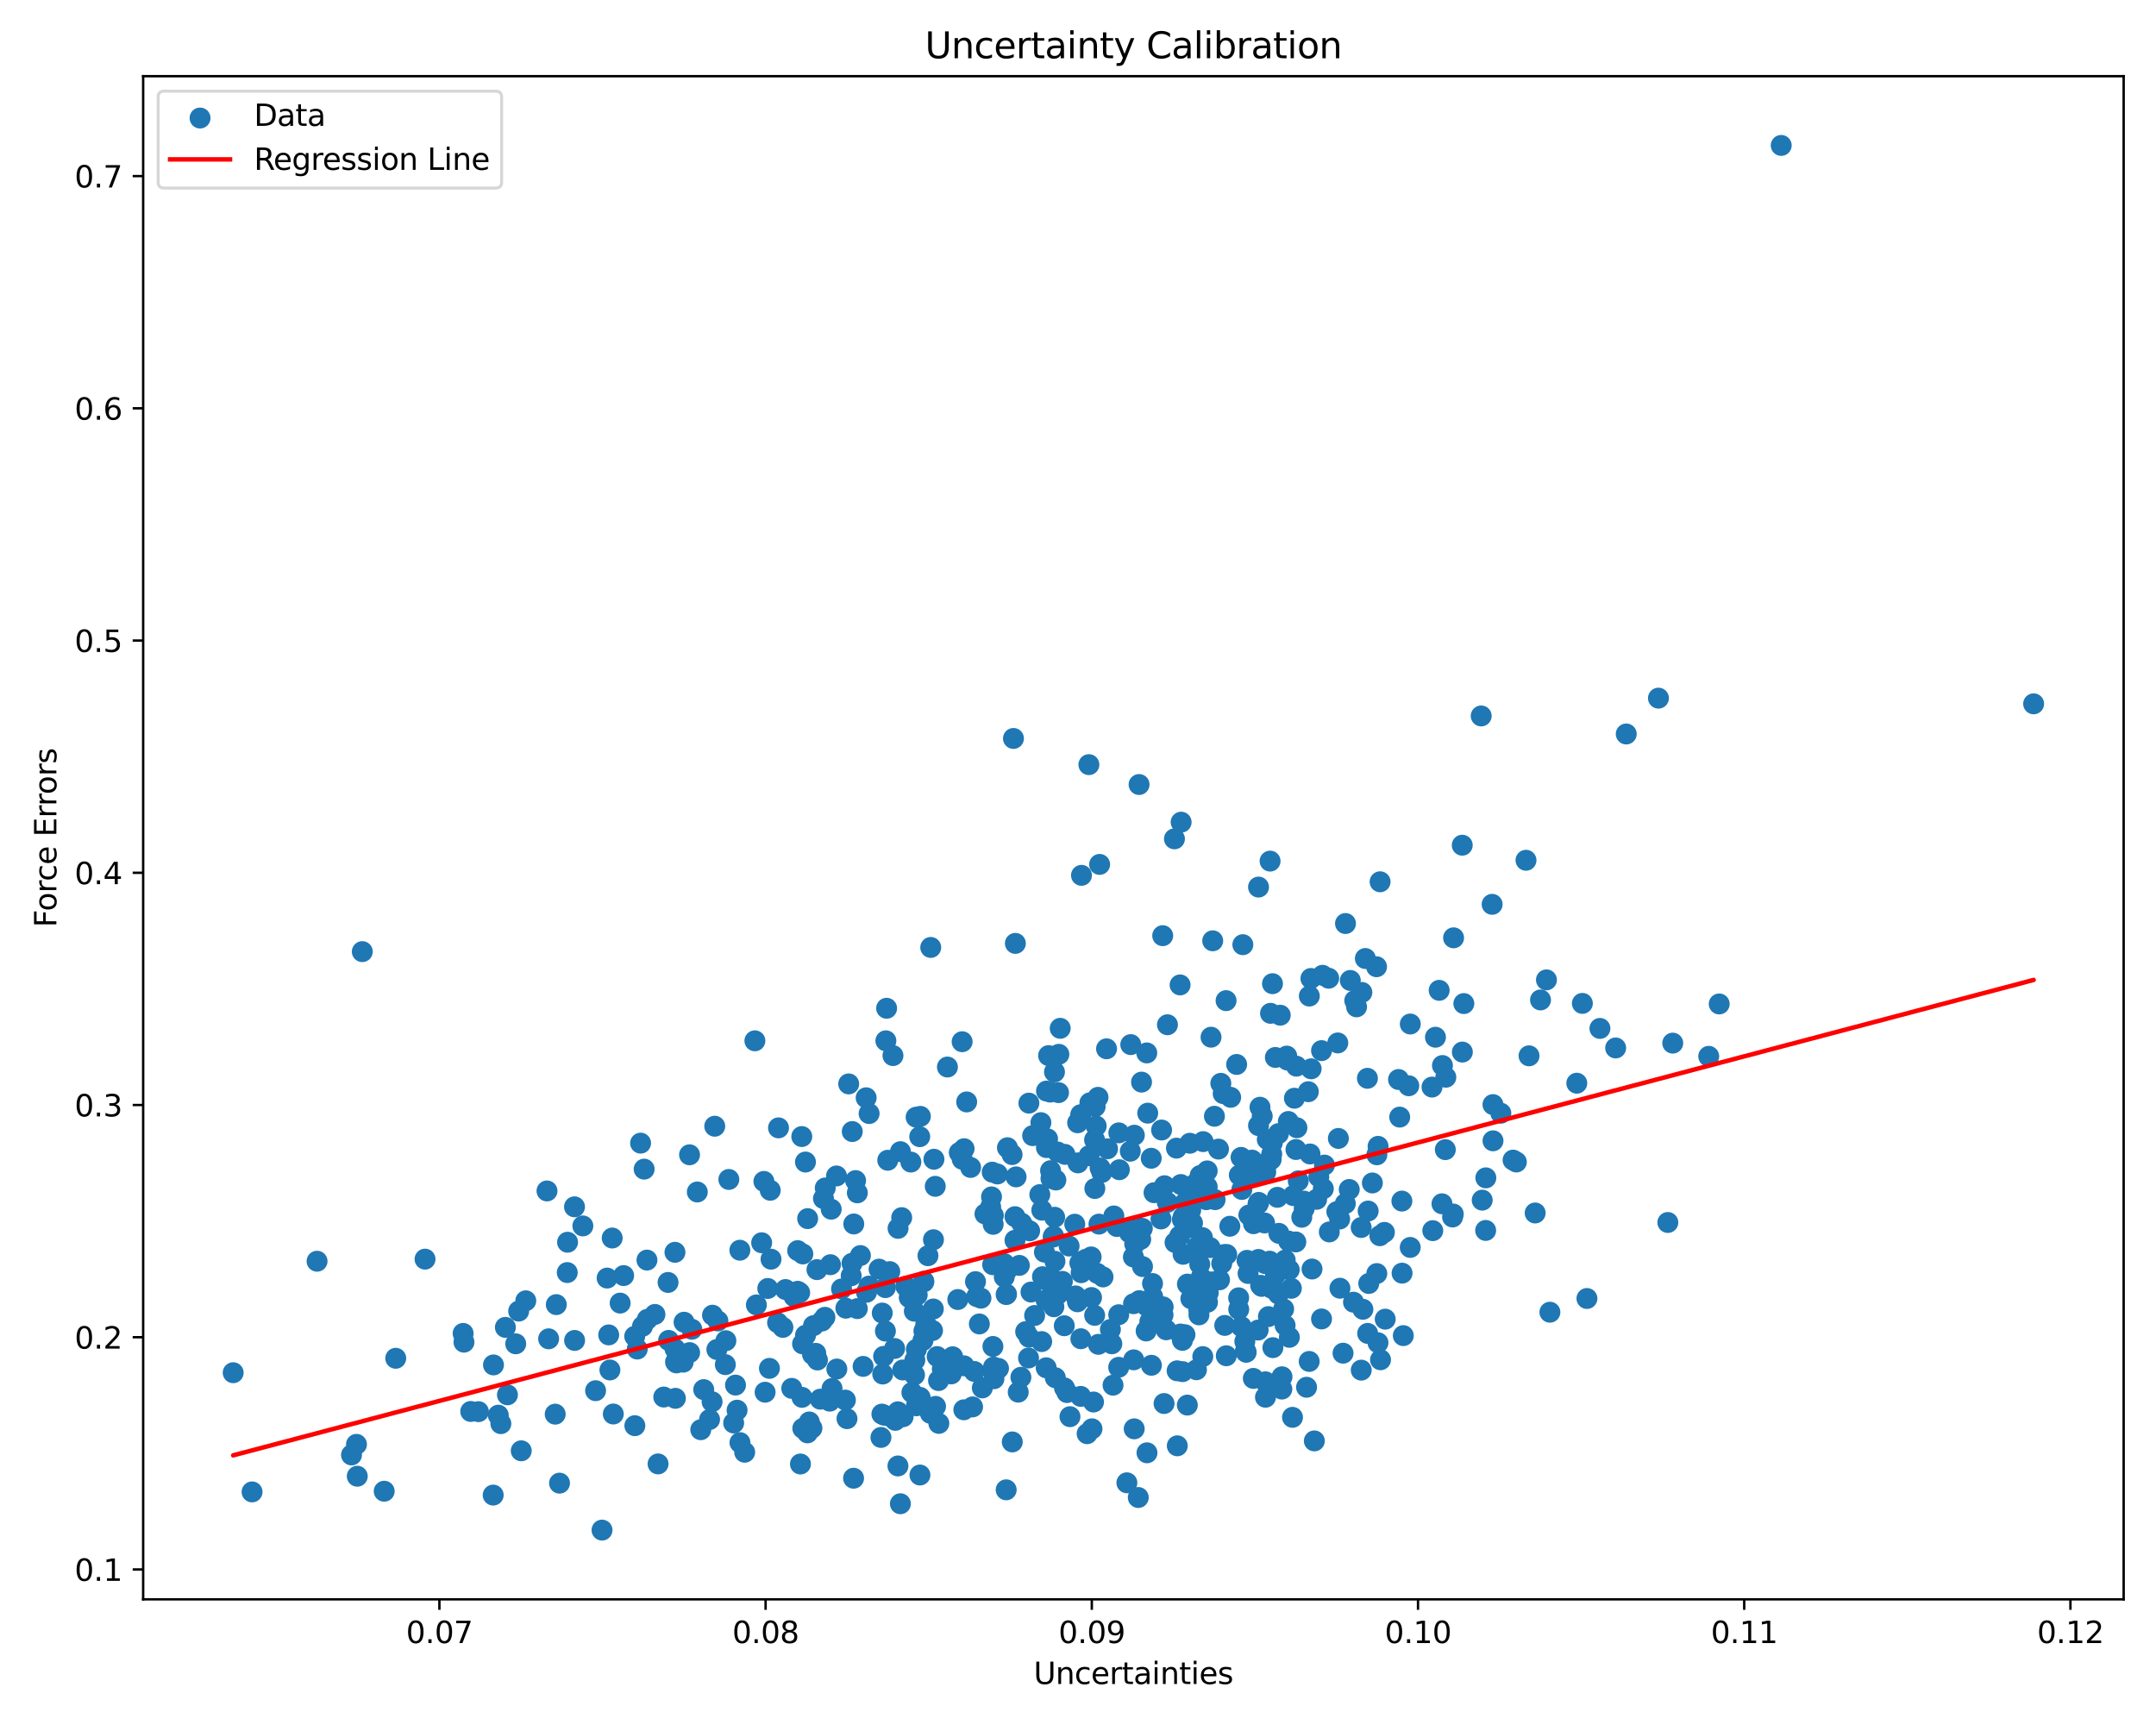 <?xml version="1.0" encoding="utf-8" standalone="no"?>
<!DOCTYPE svg PUBLIC "-//W3C//DTD SVG 1.1//EN"
  "http://www.w3.org/Graphics/SVG/1.1/DTD/svg11.dtd">
<svg xmlns:xlink="http://www.w3.org/1999/xlink" width="720pt" height="576pt" viewBox="0 0 720 576" xmlns="http://www.w3.org/2000/svg" version="1.1">
 <defs>
  <style type="text/css">*{stroke-linejoin: round; stroke-linecap: butt}</style>
 </defs>
 <g id="figure_1">
  <g id="patch_1">
   <path d="M 0 576 
L 720 576 
L 720 0 
L 0 0 
z
" style="fill: #ffffff"/>
  </g>
  <g id="axes_1">
   <g id="patch_2">
    <path d="M 47.81 534.04 
L 709.2 534.04 
L 709.2 25.44 
L 47.81 25.44 
z
" style="fill: #ffffff"/>
   </g>
   <g id="PathCollection_1">
    <defs>
     <path id="m5614005101" d="M 0 3 
C 0.796 3 1.559 2.684 2.121 2.121 
C 2.684 1.559 3 0.796 3 0 
C 3 -0.796 2.684 -1.559 2.121 -2.121 
C 1.559 -2.684 0.796 -3 0 -3 
C -0.796 -3 -1.559 -2.684 -2.121 -2.121 
C -2.684 -1.559 -3 -0.796 -3 0 
C -3 0.796 -2.684 1.559 -2.121 2.121 
C -1.559 2.684 -0.796 3 0 3 
z
" style="stroke: #1f77b4"/>
    </defs>
    <g clip-path="url(#p1942002ea2)">
     <use xlink:href="#m5614005101" x="336.134" y="432.145" style="fill: #1f77b4; stroke: #1f77b4"/>
     <use xlink:href="#m5614005101" x="478.222" y="362.99" style="fill: #1f77b4; stroke: #1f77b4"/>
     <use xlink:href="#m5614005101" x="380.456" y="434.307" style="fill: #1f77b4; stroke: #1f77b4"/>
     <use xlink:href="#m5614005101" x="426.92" y="432.095" style="fill: #1f77b4; stroke: #1f77b4"/>
     <use xlink:href="#m5614005101" x="415.049" y="315.442" style="fill: #1f77b4; stroke: #1f77b4"/>
     <use xlink:href="#m5614005101" x="447.477" y="430.155" style="fill: #1f77b4; stroke: #1f77b4"/>
     <use xlink:href="#m5614005101" x="399.734" y="416.313" style="fill: #1f77b4; stroke: #1f77b4"/>
     <use xlink:href="#m5614005101" x="354.068" y="428.27" style="fill: #1f77b4; stroke: #1f77b4"/>
     <use xlink:href="#m5614005101" x="459.696" y="322.806" style="fill: #1f77b4; stroke: #1f77b4"/>
     <use xlink:href="#m5614005101" x="425.42" y="430.418" style="fill: #1f77b4; stroke: #1f77b4"/>
     <use xlink:href="#m5614005101" x="273.917" y="467.198" style="fill: #1f77b4; stroke: #1f77b4"/>
     <use xlink:href="#m5614005101" x="449.268" y="401.896" style="fill: #1f77b4; stroke: #1f77b4"/>
     <use xlink:href="#m5614005101" x="307.362" y="372.768" style="fill: #1f77b4; stroke: #1f77b4"/>
     <use xlink:href="#m5614005101" x="422.584" y="461.399" style="fill: #1f77b4; stroke: #1f77b4"/>
     <use xlink:href="#m5614005101" x="397.643" y="404.048" style="fill: #1f77b4; stroke: #1f77b4"/>
     <use xlink:href="#m5614005101" x="373.601" y="439.002" style="fill: #1f77b4; stroke: #1f77b4"/>
     <use xlink:href="#m5614005101" x="340.414" y="422.53" style="fill: #1f77b4; stroke: #1f77b4"/>
     <use xlink:href="#m5614005101" x="510.624" y="352.557" style="fill: #1f77b4; stroke: #1f77b4"/>
     <use xlink:href="#m5614005101" x="159.78" y="471.371" style="fill: #1f77b4; stroke: #1f77b4"/>
     <use xlink:href="#m5614005101" x="351.85" y="412.745" style="fill: #1f77b4; stroke: #1f77b4"/>
     <use xlink:href="#m5614005101" x="409.011" y="442.574" style="fill: #1f77b4; stroke: #1f77b4"/>
     <use xlink:href="#m5614005101" x="284.256" y="426.002" style="fill: #1f77b4; stroke: #1f77b4"/>
     <use xlink:href="#m5614005101" x="313.425" y="460.994" style="fill: #1f77b4; stroke: #1f77b4"/>
     <use xlink:href="#m5614005101" x="347.244" y="398.89" style="fill: #1f77b4; stroke: #1f77b4"/>
     <use xlink:href="#m5614005101" x="228.445" y="441.504" style="fill: #1f77b4; stroke: #1f77b4"/>
     <use xlink:href="#m5614005101" x="232.864" y="398.02" style="fill: #1f77b4; stroke: #1f77b4"/>
     <use xlink:href="#m5614005101" x="290.193" y="429.441" style="fill: #1f77b4; stroke: #1f77b4"/>
     <use xlink:href="#m5614005101" x="230.299" y="451.652" style="fill: #1f77b4; stroke: #1f77b4"/>
     <use xlink:href="#m5614005101" x="363.968" y="368.247" style="fill: #1f77b4; stroke: #1f77b4"/>
     <use xlink:href="#m5614005101" x="307.279" y="466.613" style="fill: #1f77b4; stroke: #1f77b4"/>
     <use xlink:href="#m5614005101" x="393.097" y="457.732" style="fill: #1f77b4; stroke: #1f77b4"/>
     <use xlink:href="#m5614005101" x="382.875" y="436.063" style="fill: #1f77b4; stroke: #1f77b4"/>
     <use xlink:href="#m5614005101" x="305.403" y="459.102" style="fill: #1f77b4; stroke: #1f77b4"/>
     <use xlink:href="#m5614005101" x="312.968" y="452.967" style="fill: #1f77b4; stroke: #1f77b4"/>
     <use xlink:href="#m5614005101" x="418.524" y="392.918" style="fill: #1f77b4; stroke: #1f77b4"/>
     <use xlink:href="#m5614005101" x="409.45" y="334.127" style="fill: #1f77b4; stroke: #1f77b4"/>
     <use xlink:href="#m5614005101" x="441.927" y="396.931" style="fill: #1f77b4; stroke: #1f77b4"/>
     <use xlink:href="#m5614005101" x="404.43" y="346.336" style="fill: #1f77b4; stroke: #1f77b4"/>
     <use xlink:href="#m5614005101" x="384.514" y="455.885" style="fill: #1f77b4; stroke: #1f77b4"/>
     <use xlink:href="#m5614005101" x="371.701" y="462.531" style="fill: #1f77b4; stroke: #1f77b4"/>
     <use xlink:href="#m5614005101" x="215.115" y="390.392" style="fill: #1f77b4; stroke: #1f77b4"/>
     <use xlink:href="#m5614005101" x="378.544" y="435.326" style="fill: #1f77b4; stroke: #1f77b4"/>
     <use xlink:href="#m5614005101" x="316.397" y="356.295" style="fill: #1f77b4; stroke: #1f77b4"/>
     <use xlink:href="#m5614005101" x="373.809" y="390.585" style="fill: #1f77b4; stroke: #1f77b4"/>
     <use xlink:href="#m5614005101" x="383.04" y="485.111" style="fill: #1f77b4; stroke: #1f77b4"/>
     <use xlink:href="#m5614005101" x="378.945" y="415.351" style="fill: #1f77b4; stroke: #1f77b4"/>
     <use xlink:href="#m5614005101" x="380.131" y="500.034" style="fill: #1f77b4; stroke: #1f77b4"/>
     <use xlink:href="#m5614005101" x="269.657" y="478.456" style="fill: #1f77b4; stroke: #1f77b4"/>
     <use xlink:href="#m5614005101" x="389.873" y="342.176" style="fill: #1f77b4; stroke: #1f77b4"/>
     <use xlink:href="#m5614005101" x="321.961" y="383.569" style="fill: #1f77b4; stroke: #1f77b4"/>
     <use xlink:href="#m5614005101" x="410.698" y="409.464" style="fill: #1f77b4; stroke: #1f77b4"/>
     <use xlink:href="#m5614005101" x="430.54" y="423.993" style="fill: #1f77b4; stroke: #1f77b4"/>
     <use xlink:href="#m5614005101" x="394.095" y="328.878" style="fill: #1f77b4; stroke: #1f77b4"/>
     <use xlink:href="#m5614005101" x="435.536" y="403.579" style="fill: #1f77b4; stroke: #1f77b4"/>
     <use xlink:href="#m5614005101" x="373.632" y="378.279" style="fill: #1f77b4; stroke: #1f77b4"/>
     <use xlink:href="#m5614005101" x="237.801" y="468.064" style="fill: #1f77b4; stroke: #1f77b4"/>
     <use xlink:href="#m5614005101" x="430.585" y="446.555" style="fill: #1f77b4; stroke: #1f77b4"/>
     <use xlink:href="#m5614005101" x="212.813" y="450.469" style="fill: #1f77b4; stroke: #1f77b4"/>
     <use xlink:href="#m5614005101" x="191.857" y="402.973" style="fill: #1f77b4; stroke: #1f77b4"/>
     <use xlink:href="#m5614005101" x="413.865" y="392.388" style="fill: #1f77b4; stroke: #1f77b4"/>
     <use xlink:href="#m5614005101" x="454.589" y="457.507" style="fill: #1f77b4; stroke: #1f77b4"/>
     <use xlink:href="#m5614005101" x="478.476" y="410.931" style="fill: #1f77b4; stroke: #1f77b4"/>
     <use xlink:href="#m5614005101" x="306.027" y="450.566" style="fill: #1f77b4; stroke: #1f77b4"/>
     <use xlink:href="#m5614005101" x="428.491" y="423.118" style="fill: #1f77b4; stroke: #1f77b4"/>
     <use xlink:href="#m5614005101" x="448.515" y="451.845" style="fill: #1f77b4; stroke: #1f77b4"/>
     <use xlink:href="#m5614005101" x="380.946" y="413.827" style="fill: #1f77b4; stroke: #1f77b4"/>
     <use xlink:href="#m5614005101" x="443.922" y="411.36" style="fill: #1f77b4; stroke: #1f77b4"/>
     <use xlink:href="#m5614005101" x="301.467" y="457.453" style="fill: #1f77b4; stroke: #1f77b4"/>
     <use xlink:href="#m5614005101" x="416.167" y="451.543" style="fill: #1f77b4; stroke: #1f77b4"/>
     <use xlink:href="#m5614005101" x="361.049" y="424.971" style="fill: #1f77b4; stroke: #1f77b4"/>
     <use xlink:href="#m5614005101" x="336.439" y="383.242" style="fill: #1f77b4; stroke: #1f77b4"/>
     <use xlink:href="#m5614005101" x="235.009" y="464.006" style="fill: #1f77b4; stroke: #1f77b4"/>
     <use xlink:href="#m5614005101" x="345.517" y="439.261" style="fill: #1f77b4; stroke: #1f77b4"/>
     <use xlink:href="#m5614005101" x="169.462" y="465.747" style="fill: #1f77b4; stroke: #1f77b4"/>
     <use xlink:href="#m5614005101" x="397.693" y="433.63" style="fill: #1f77b4; stroke: #1f77b4"/>
     <use xlink:href="#m5614005101" x="339.087" y="315.011" style="fill: #1f77b4; stroke: #1f77b4"/>
     <use xlink:href="#m5614005101" x="322.821" y="367.954" style="fill: #1f77b4; stroke: #1f77b4"/>
     <use xlink:href="#m5614005101" x="432.793" y="383.843" style="fill: #1f77b4; stroke: #1f77b4"/>
     <use xlink:href="#m5614005101" x="353.235" y="432.22" style="fill: #1f77b4; stroke: #1f77b4"/>
     <use xlink:href="#m5614005101" x="534.301" y="343.404" style="fill: #1f77b4; stroke: #1f77b4"/>
     <use xlink:href="#m5614005101" x="252.097" y="347.54" style="fill: #1f77b4; stroke: #1f77b4"/>
     <use xlink:href="#m5614005101" x="284.615" y="377.843" style="fill: #1f77b4; stroke: #1f77b4"/>
     <use xlink:href="#m5614005101" x="295.684" y="444.473" style="fill: #1f77b4; stroke: #1f77b4"/>
     <use xlink:href="#m5614005101" x="359.223" y="432.72" style="fill: #1f77b4; stroke: #1f77b4"/>
     <use xlink:href="#m5614005101" x="423.586" y="439.635" style="fill: #1f77b4; stroke: #1f77b4"/>
     <use xlink:href="#m5614005101" x="430.324" y="414.413" style="fill: #1f77b4; stroke: #1f77b4"/>
     <use xlink:href="#m5614005101" x="306.309" y="432.424" style="fill: #1f77b4; stroke: #1f77b4"/>
     <use xlink:href="#m5614005101" x="403.237" y="434.841" style="fill: #1f77b4; stroke: #1f77b4"/>
     <use xlink:href="#m5614005101" x="425.084" y="449.998" style="fill: #1f77b4; stroke: #1f77b4"/>
     <use xlink:href="#m5614005101" x="459.783" y="425.256" style="fill: #1f77b4; stroke: #1f77b4"/>
     <use xlink:href="#m5614005101" x="328.048" y="463.437" style="fill: #1f77b4; stroke: #1f77b4"/>
     <use xlink:href="#m5614005101" x="310.82" y="316.36" style="fill: #1f77b4; stroke: #1f77b4"/>
     <use xlink:href="#m5614005101" x="362.099" y="422.587" style="fill: #1f77b4; stroke: #1f77b4"/>
     <use xlink:href="#m5614005101" x="394.443" y="274.538" style="fill: #1f77b4; stroke: #1f77b4"/>
     <use xlink:href="#m5614005101" x="166.403" y="472.542" style="fill: #1f77b4; stroke: #1f77b4"/>
     <use xlink:href="#m5614005101" x="245.007" y="475.151" style="fill: #1f77b4; stroke: #1f77b4"/>
     <use xlink:href="#m5614005101" x="214.564" y="442.867" style="fill: #1f77b4; stroke: #1f77b4"/>
     <use xlink:href="#m5614005101" x="410.983" y="366.41" style="fill: #1f77b4; stroke: #1f77b4"/>
     <use xlink:href="#m5614005101" x="468.162" y="401.058" style="fill: #1f77b4; stroke: #1f77b4"/>
     <use xlink:href="#m5614005101" x="449.329" y="308.377" style="fill: #1f77b4; stroke: #1f77b4"/>
     <use xlink:href="#m5614005101" x="318.134" y="453.042" style="fill: #1f77b4; stroke: #1f77b4"/>
     <use xlink:href="#m5614005101" x="388.74" y="468.657" style="fill: #1f77b4; stroke: #1f77b4"/>
     <use xlink:href="#m5614005101" x="394.866" y="447.562" style="fill: #1f77b4; stroke: #1f77b4"/>
     <use xlink:href="#m5614005101" x="293.563" y="423.779" style="fill: #1f77b4; stroke: #1f77b4"/>
     <use xlink:href="#m5614005101" x="357.032" y="416.066" style="fill: #1f77b4; stroke: #1f77b4"/>
     <use xlink:href="#m5614005101" x="288.234" y="456.257" style="fill: #1f77b4; stroke: #1f77b4"/>
     <use xlink:href="#m5614005101" x="485.426" y="313.151" style="fill: #1f77b4; stroke: #1f77b4"/>
     <use xlink:href="#m5614005101" x="239.396" y="450.613" style="fill: #1f77b4; stroke: #1f77b4"/>
     <use xlink:href="#m5614005101" x="437.209" y="454.599" style="fill: #1f77b4; stroke: #1f77b4"/>
     <use xlink:href="#m5614005101" x="380.394" y="261.962" style="fill: #1f77b4; stroke: #1f77b4"/>
     <use xlink:href="#m5614005101" x="453.029" y="336.197" style="fill: #1f77b4; stroke: #1f77b4"/>
     <use xlink:href="#m5614005101" x="324.796" y="469.778" style="fill: #1f77b4; stroke: #1f77b4"/>
     <use xlink:href="#m5614005101" x="427.544" y="338.989" style="fill: #1f77b4; stroke: #1f77b4"/>
     <use xlink:href="#m5614005101" x="349.48" y="364.321" style="fill: #1f77b4; stroke: #1f77b4"/>
     <use xlink:href="#m5614005101" x="267.757" y="379.508" style="fill: #1f77b4; stroke: #1f77b4"/>
     <use xlink:href="#m5614005101" x="420.345" y="401.494" style="fill: #1f77b4; stroke: #1f77b4"/>
     <use xlink:href="#m5614005101" x="396.54" y="428.777" style="fill: #1f77b4; stroke: #1f77b4"/>
     <use xlink:href="#m5614005101" x="379.374" y="409.384" style="fill: #1f77b4; stroke: #1f77b4"/>
     <use xlink:href="#m5614005101" x="203.277" y="445.742" style="fill: #1f77b4; stroke: #1f77b4"/>
     <use xlink:href="#m5614005101" x="321.339" y="387.091" style="fill: #1f77b4; stroke: #1f77b4"/>
     <use xlink:href="#m5614005101" x="230.277" y="385.6" style="fill: #1f77b4; stroke: #1f77b4"/>
     <use xlink:href="#m5614005101" x="275.485" y="439.863" style="fill: #1f77b4; stroke: #1f77b4"/>
     <use xlink:href="#m5614005101" x="417.054" y="405.717" style="fill: #1f77b4; stroke: #1f77b4"/>
     <use xlink:href="#m5614005101" x="361.193" y="421.174" style="fill: #1f77b4; stroke: #1f77b4"/>
     <use xlink:href="#m5614005101" x="268.112" y="418.711" style="fill: #1f77b4; stroke: #1f77b4"/>
     <use xlink:href="#m5614005101" x="247.075" y="417.463" style="fill: #1f77b4; stroke: #1f77b4"/>
     <use xlink:href="#m5614005101" x="352.304" y="421.161" style="fill: #1f77b4; stroke: #1f77b4"/>
     <use xlink:href="#m5614005101" x="308.537" y="444.443" style="fill: #1f77b4; stroke: #1f77b4"/>
     <use xlink:href="#m5614005101" x="501.216" y="371.72" style="fill: #1f77b4; stroke: #1f77b4"/>
     <use xlink:href="#m5614005101" x="312.335" y="396.132" style="fill: #1f77b4; stroke: #1f77b4"/>
     <use xlink:href="#m5614005101" x="498.594" y="380.934" style="fill: #1f77b4; stroke: #1f77b4"/>
     <use xlink:href="#m5614005101" x="370.818" y="443.924" style="fill: #1f77b4; stroke: #1f77b4"/>
     <use xlink:href="#m5614005101" x="488.32" y="282.223" style="fill: #1f77b4; stroke: #1f77b4"/>
     <use xlink:href="#m5614005101" x="414.723" y="397.183" style="fill: #1f77b4; stroke: #1f77b4"/>
     <use xlink:href="#m5614005101" x="496.139" y="410.859" style="fill: #1f77b4; stroke: #1f77b4"/>
     <use xlink:href="#m5614005101" x="403.149" y="390.976" style="fill: #1f77b4; stroke: #1f77b4"/>
     <use xlink:href="#m5614005101" x="371.97" y="406.021" style="fill: #1f77b4; stroke: #1f77b4"/>
     <use xlink:href="#m5614005101" x="420.779" y="369.718" style="fill: #1f77b4; stroke: #1f77b4"/>
     <use xlink:href="#m5614005101" x="242.231" y="455.675" style="fill: #1f77b4; stroke: #1f77b4"/>
     <use xlink:href="#m5614005101" x="198.899" y="464.367" style="fill: #1f77b4; stroke: #1f77b4"/>
     <use xlink:href="#m5614005101" x="279.353" y="392.672" style="fill: #1f77b4; stroke: #1f77b4"/>
     <use xlink:href="#m5614005101" x="367.958" y="391.517" style="fill: #1f77b4; stroke: #1f77b4"/>
     <use xlink:href="#m5614005101" x="313.529" y="475.288" style="fill: #1f77b4; stroke: #1f77b4"/>
     <use xlink:href="#m5614005101" x="498.578" y="368.836" style="fill: #1f77b4; stroke: #1f77b4"/>
     <use xlink:href="#m5614005101" x="528.434" y="335.046" style="fill: #1f77b4; stroke: #1f77b4"/>
     <use xlink:href="#m5614005101" x="355.634" y="385.462" style="fill: #1f77b4; stroke: #1f77b4"/>
     <use xlink:href="#m5614005101" x="191.887" y="447.59" style="fill: #1f77b4; stroke: #1f77b4"/>
     <use xlink:href="#m5614005101" x="298.208" y="352.473" style="fill: #1f77b4; stroke: #1f77b4"/>
     <use xlink:href="#m5614005101" x="175.586" y="434.351" style="fill: #1f77b4; stroke: #1f77b4"/>
     <use xlink:href="#m5614005101" x="271.152" y="476.876" style="fill: #1f77b4; stroke: #1f77b4"/>
     <use xlink:href="#m5614005101" x="340.04" y="464.861" style="fill: #1f77b4; stroke: #1f77b4"/>
     <use xlink:href="#m5614005101" x="321.31" y="347.843" style="fill: #1f77b4; stroke: #1f77b4"/>
     <use xlink:href="#m5614005101" x="286.308" y="398.307" style="fill: #1f77b4; stroke: #1f77b4"/>
     <use xlink:href="#m5614005101" x="304.522" y="464.97" style="fill: #1f77b4; stroke: #1f77b4"/>
     <use xlink:href="#m5614005101" x="182.671" y="397.673" style="fill: #1f77b4; stroke: #1f77b4"/>
     <use xlink:href="#m5614005101" x="300.686" y="502.122" style="fill: #1f77b4; stroke: #1f77b4"/>
     <use xlink:href="#m5614005101" x="437.475" y="385.326" style="fill: #1f77b4; stroke: #1f77b4"/>
     <use xlink:href="#m5614005101" x="455.964" y="320.058" style="fill: #1f77b4; stroke: #1f77b4"/>
     <use xlink:href="#m5614005101" x="480.614" y="330.686" style="fill: #1f77b4; stroke: #1f77b4"/>
     <use xlink:href="#m5614005101" x="347.914" y="404.088" style="fill: #1f77b4; stroke: #1f77b4"/>
     <use xlink:href="#m5614005101" x="481.712" y="355.794" style="fill: #1f77b4; stroke: #1f77b4"/>
     <use xlink:href="#m5614005101" x="415.709" y="447.936" style="fill: #1f77b4; stroke: #1f77b4"/>
     <use xlink:href="#m5614005101" x="430.241" y="374.479" style="fill: #1f77b4; stroke: #1f77b4"/>
     <use xlink:href="#m5614005101" x="414.539" y="442.971" style="fill: #1f77b4; stroke: #1f77b4"/>
     <use xlink:href="#m5614005101" x="395.141" y="406.305" style="fill: #1f77b4; stroke: #1f77b4"/>
     <use xlink:href="#m5614005101" x="336.012" y="432.261" style="fill: #1f77b4; stroke: #1f77b4"/>
     <use xlink:href="#m5614005101" x="467.038" y="360.461" style="fill: #1f77b4; stroke: #1f77b4"/>
     <use xlink:href="#m5614005101" x="207.098" y="435.121" style="fill: #1f77b4; stroke: #1f77b4"/>
     <use xlink:href="#m5614005101" x="408.75" y="418.918" style="fill: #1f77b4; stroke: #1f77b4"/>
     <use xlink:href="#m5614005101" x="228.146" y="454.846" style="fill: #1f77b4; stroke: #1f77b4"/>
     <use xlink:href="#m5614005101" x="441.662" y="325.665" style="fill: #1f77b4; stroke: #1f77b4"/>
     <use xlink:href="#m5614005101" x="286.299" y="436.958" style="fill: #1f77b4; stroke: #1f77b4"/>
     <use xlink:href="#m5614005101" x="365.626" y="396.857" style="fill: #1f77b4; stroke: #1f77b4"/>
     <use xlink:href="#m5614005101" x="342.519" y="444.65" style="fill: #1f77b4; stroke: #1f77b4"/>
     <use xlink:href="#m5614005101" x="437.86" y="356.889" style="fill: #1f77b4; stroke: #1f77b4"/>
     <use xlink:href="#m5614005101" x="429.907" y="353.962" style="fill: #1f77b4; stroke: #1f77b4"/>
     <use xlink:href="#m5614005101" x="257.487" y="420.455" style="fill: #1f77b4; stroke: #1f77b4"/>
     <use xlink:href="#m5614005101" x="441.33" y="440.417" style="fill: #1f77b4; stroke: #1f77b4"/>
     <use xlink:href="#m5614005101" x="432.938" y="356.009" style="fill: #1f77b4; stroke: #1f77b4"/>
     <use xlink:href="#m5614005101" x="277.336" y="422.3" style="fill: #1f77b4; stroke: #1f77b4"/>
     <use xlink:href="#m5614005101" x="360.623" y="421.711" style="fill: #1f77b4; stroke: #1f77b4"/>
     <use xlink:href="#m5614005101" x="325.765" y="427.958" style="fill: #1f77b4; stroke: #1f77b4"/>
     <use xlink:href="#m5614005101" x="164.701" y="499.229" style="fill: #1f77b4; stroke: #1f77b4"/>
     <use xlink:href="#m5614005101" x="556.975" y="408.201" style="fill: #1f77b4; stroke: #1f77b4"/>
     <use xlink:href="#m5614005101" x="256.406" y="430.235" style="fill: #1f77b4; stroke: #1f77b4"/>
     <use xlink:href="#m5614005101" x="421.524" y="372.693" style="fill: #1f77b4; stroke: #1f77b4"/>
     <use xlink:href="#m5614005101" x="543.088" y="245.089" style="fill: #1f77b4; stroke: #1f77b4"/>
     <use xlink:href="#m5614005101" x="418.55" y="460.266" style="fill: #1f77b4; stroke: #1f77b4"/>
     <use xlink:href="#m5614005101" x="378.604" y="454.069" style="fill: #1f77b4; stroke: #1f77b4"/>
     <use xlink:href="#m5614005101" x="164.799" y="455.765" style="fill: #1f77b4; stroke: #1f77b4"/>
     <use xlink:href="#m5614005101" x="360.949" y="447.023" style="fill: #1f77b4; stroke: #1f77b4"/>
     <use xlink:href="#m5614005101" x="284.525" y="421.828" style="fill: #1f77b4; stroke: #1f77b4"/>
     <use xlink:href="#m5614005101" x="526.569" y="361.694" style="fill: #1f77b4; stroke: #1f77b4"/>
     <use xlink:href="#m5614005101" x="189.437" y="424.925" style="fill: #1f77b4; stroke: #1f77b4"/>
     <use xlink:href="#m5614005101" x="384.946" y="432.992" style="fill: #1f77b4; stroke: #1f77b4"/>
     <use xlink:href="#m5614005101" x="494.649" y="239.065" style="fill: #1f77b4; stroke: #1f77b4"/>
     <use xlink:href="#m5614005101" x="352.147" y="357.943" style="fill: #1f77b4; stroke: #1f77b4"/>
     <use xlink:href="#m5614005101" x="225.551" y="466.919" style="fill: #1f77b4; stroke: #1f77b4"/>
     <use xlink:href="#m5614005101" x="221.664" y="466.492" style="fill: #1f77b4; stroke: #1f77b4"/>
     <use xlink:href="#m5614005101" x="307.217" y="492.529" style="fill: #1f77b4; stroke: #1f77b4"/>
     <use xlink:href="#m5614005101" x="553.84" y="233.122" style="fill: #1f77b4; stroke: #1f77b4"/>
     <use xlink:href="#m5614005101" x="154.663" y="445.242" style="fill: #1f77b4; stroke: #1f77b4"/>
     <use xlink:href="#m5614005101" x="303.649" y="433.261" style="fill: #1f77b4; stroke: #1f77b4"/>
     <use xlink:href="#m5614005101" x="238.691" y="376.059" style="fill: #1f77b4; stroke: #1f77b4"/>
     <use xlink:href="#m5614005101" x="462.325" y="411.51" style="fill: #1f77b4; stroke: #1f77b4"/>
     <use xlink:href="#m5614005101" x="350.927" y="433.569" style="fill: #1f77b4; stroke: #1f77b4"/>
     <use xlink:href="#m5614005101" x="386.957" y="436.047" style="fill: #1f77b4; stroke: #1f77b4"/>
     <use xlink:href="#m5614005101" x="405.56" y="372.735" style="fill: #1f77b4; stroke: #1f77b4"/>
     <use xlink:href="#m5614005101" x="352.429" y="460.041" style="fill: #1f77b4; stroke: #1f77b4"/>
     <use xlink:href="#m5614005101" x="394.85" y="407.22" style="fill: #1f77b4; stroke: #1f77b4"/>
     <use xlink:href="#m5614005101" x="433.555" y="394.286" style="fill: #1f77b4; stroke: #1f77b4"/>
     <use xlink:href="#m5614005101" x="392.882" y="383.377" style="fill: #1f77b4; stroke: #1f77b4"/>
     <use xlink:href="#m5614005101" x="400.392" y="439.054" style="fill: #1f77b4; stroke: #1f77b4"/>
     <use xlink:href="#m5614005101" x="343.638" y="446.512" style="fill: #1f77b4; stroke: #1f77b4"/>
     <use xlink:href="#m5614005101" x="367.22" y="288.638" style="fill: #1f77b4; stroke: #1f77b4"/>
     <use xlink:href="#m5614005101" x="269.01" y="445.846" style="fill: #1f77b4; stroke: #1f77b4"/>
     <use xlink:href="#m5614005101" x="381.544" y="422.921" style="fill: #1f77b4; stroke: #1f77b4"/>
     <use xlink:href="#m5614005101" x="378.814" y="379.061" style="fill: #1f77b4; stroke: #1f77b4"/>
     <use xlink:href="#m5614005101" x="355.416" y="442.686" style="fill: #1f77b4; stroke: #1f77b4"/>
     <use xlink:href="#m5614005101" x="679.137" y="235.016" style="fill: #1f77b4; stroke: #1f77b4"/>
     <use xlink:href="#m5614005101" x="359.878" y="374.912" style="fill: #1f77b4; stroke: #1f77b4"/>
     <use xlink:href="#m5614005101" x="359.977" y="388.298" style="fill: #1f77b4; stroke: #1f77b4"/>
     <use xlink:href="#m5614005101" x="281.036" y="430.394" style="fill: #1f77b4; stroke: #1f77b4"/>
     <use xlink:href="#m5614005101" x="277.866" y="463.642" style="fill: #1f77b4; stroke: #1f77b4"/>
     <use xlink:href="#m5614005101" x="312.43" y="469.602" style="fill: #1f77b4; stroke: #1f77b4"/>
     <use xlink:href="#m5614005101" x="435.448" y="401.074" style="fill: #1f77b4; stroke: #1f77b4"/>
     <use xlink:href="#m5614005101" x="369.533" y="350.202" style="fill: #1f77b4; stroke: #1f77b4"/>
     <use xlink:href="#m5614005101" x="279.462" y="457.138" style="fill: #1f77b4; stroke: #1f77b4"/>
     <use xlink:href="#m5614005101" x="309.894" y="419.302" style="fill: #1f77b4; stroke: #1f77b4"/>
     <use xlink:href="#m5614005101" x="514.458" y="333.895" style="fill: #1f77b4; stroke: #1f77b4"/>
     <use xlink:href="#m5614005101" x="460.209" y="382.782" style="fill: #1f77b4; stroke: #1f77b4"/>
     <use xlink:href="#m5614005101" x="349.46" y="383.193" style="fill: #1f77b4; stroke: #1f77b4"/>
     <use xlink:href="#m5614005101" x="360.893" y="466.27" style="fill: #1f77b4; stroke: #1f77b4"/>
     <use xlink:href="#m5614005101" x="412.98" y="355.436" style="fill: #1f77b4; stroke: #1f77b4"/>
     <use xlink:href="#m5614005101" x="401.103" y="426.577" style="fill: #1f77b4; stroke: #1f77b4"/>
     <use xlink:href="#m5614005101" x="400.313" y="437.187" style="fill: #1f77b4; stroke: #1f77b4"/>
     <use xlink:href="#m5614005101" x="574.135" y="335.232" style="fill: #1f77b4; stroke: #1f77b4"/>
     <use xlink:href="#m5614005101" x="265.184" y="432.955" style="fill: #1f77b4; stroke: #1f77b4"/>
     <use xlink:href="#m5614005101" x="330.835" y="403.031" style="fill: #1f77b4; stroke: #1f77b4"/>
     <use xlink:href="#m5614005101" x="404.539" y="428.057" style="fill: #1f77b4; stroke: #1f77b4"/>
     <use xlink:href="#m5614005101" x="342.473" y="410.273" style="fill: #1f77b4; stroke: #1f77b4"/>
     <use xlink:href="#m5614005101" x="321.869" y="470.751" style="fill: #1f77b4; stroke: #1f77b4"/>
     <use xlink:href="#m5614005101" x="335.374" y="421.939" style="fill: #1f77b4; stroke: #1f77b4"/>
     <use xlink:href="#m5614005101" x="331.117" y="399.658" style="fill: #1f77b4; stroke: #1f77b4"/>
     <use xlink:href="#m5614005101" x="359.822" y="434.681" style="fill: #1f77b4; stroke: #1f77b4"/>
     <use xlink:href="#m5614005101" x="456.73" y="445.241" style="fill: #1f77b4; stroke: #1f77b4"/>
     <use xlink:href="#m5614005101" x="365.183" y="468.15" style="fill: #1f77b4; stroke: #1f77b4"/>
     <use xlink:href="#m5614005101" x="287.341" y="419.245" style="fill: #1f77b4; stroke: #1f77b4"/>
     <use xlink:href="#m5614005101" x="338.96" y="406.263" style="fill: #1f77b4; stroke: #1f77b4"/>
     <use xlink:href="#m5614005101" x="277.581" y="403.77" style="fill: #1f77b4; stroke: #1f77b4"/>
     <use xlink:href="#m5614005101" x="285.051" y="493.595" style="fill: #1f77b4; stroke: #1f77b4"/>
     <use xlink:href="#m5614005101" x="570.634" y="352.721" style="fill: #1f77b4; stroke: #1f77b4"/>
     <use xlink:href="#m5614005101" x="295.682" y="429.95" style="fill: #1f77b4; stroke: #1f77b4"/>
     <use xlink:href="#m5614005101" x="366.452" y="425.203" style="fill: #1f77b4; stroke: #1f77b4"/>
     <use xlink:href="#m5614005101" x="409.662" y="418.89" style="fill: #1f77b4; stroke: #1f77b4"/>
     <use xlink:href="#m5614005101" x="120.991" y="317.764" style="fill: #1f77b4; stroke: #1f77b4"/>
     <use xlink:href="#m5614005101" x="331.352" y="391.399" style="fill: #1f77b4; stroke: #1f77b4"/>
     <use xlink:href="#m5614005101" x="468.225" y="425.125" style="fill: #1f77b4; stroke: #1f77b4"/>
     <use xlink:href="#m5614005101" x="348.137" y="426.303" style="fill: #1f77b4; stroke: #1f77b4"/>
     <use xlink:href="#m5614005101" x="311.416" y="444.285" style="fill: #1f77b4; stroke: #1f77b4"/>
     <use xlink:href="#m5614005101" x="301.121" y="406.584" style="fill: #1f77b4; stroke: #1f77b4"/>
     <use xlink:href="#m5614005101" x="454.799" y="331.391" style="fill: #1f77b4; stroke: #1f77b4"/>
     <use xlink:href="#m5614005101" x="365.532" y="380.623" style="fill: #1f77b4; stroke: #1f77b4"/>
     <use xlink:href="#m5614005101" x="173.211" y="437.797" style="fill: #1f77b4; stroke: #1f77b4"/>
     <use xlink:href="#m5614005101" x="218.719" y="438.906" style="fill: #1f77b4; stroke: #1f77b4"/>
     <use xlink:href="#m5614005101" x="381.218" y="361.333" style="fill: #1f77b4; stroke: #1f77b4"/>
     <use xlink:href="#m5614005101" x="422.434" y="421.914" style="fill: #1f77b4; stroke: #1f77b4"/>
     <use xlink:href="#m5614005101" x="234.021" y="477.399" style="fill: #1f77b4; stroke: #1f77b4"/>
     <use xlink:href="#m5614005101" x="406.919" y="383.701" style="fill: #1f77b4; stroke: #1f77b4"/>
     <use xlink:href="#m5614005101" x="272.823" y="423.944" style="fill: #1f77b4; stroke: #1f77b4"/>
     <use xlink:href="#m5614005101" x="442.304" y="389.035" style="fill: #1f77b4; stroke: #1f77b4"/>
     <use xlink:href="#m5614005101" x="128.302" y="497.938" style="fill: #1f77b4; stroke: #1f77b4"/>
     <use xlink:href="#m5614005101" x="255.107" y="394.494" style="fill: #1f77b4; stroke: #1f77b4"/>
     <use xlink:href="#m5614005101" x="174.072" y="484.44" style="fill: #1f77b4; stroke: #1f77b4"/>
     <use xlink:href="#m5614005101" x="377.464" y="384.401" style="fill: #1f77b4; stroke: #1f77b4"/>
     <use xlink:href="#m5614005101" x="432.742" y="414.703" style="fill: #1f77b4; stroke: #1f77b4"/>
     <use xlink:href="#m5614005101" x="394.348" y="395.529" style="fill: #1f77b4; stroke: #1f77b4"/>
     <use xlink:href="#m5614005101" x="225.597" y="454.78" style="fill: #1f77b4; stroke: #1f77b4"/>
     <use xlink:href="#m5614005101" x="377.204" y="411.611" style="fill: #1f77b4; stroke: #1f77b4"/>
     <use xlink:href="#m5614005101" x="267.83" y="466.59" style="fill: #1f77b4; stroke: #1f77b4"/>
     <use xlink:href="#m5614005101" x="308.488" y="427.829" style="fill: #1f77b4; stroke: #1f77b4"/>
     <use xlink:href="#m5614005101" x="294.631" y="438.447" style="fill: #1f77b4; stroke: #1f77b4"/>
     <use xlink:href="#m5614005101" x="460.181" y="448.36" style="fill: #1f77b4; stroke: #1f77b4"/>
     <use xlink:href="#m5614005101" x="428.677" y="437.092" style="fill: #1f77b4; stroke: #1f77b4"/>
     <use xlink:href="#m5614005101" x="397.653" y="429.134" style="fill: #1f77b4; stroke: #1f77b4"/>
     <use xlink:href="#m5614005101" x="296.461" y="387.425" style="fill: #1f77b4; stroke: #1f77b4"/>
     <use xlink:href="#m5614005101" x="299.913" y="410.164" style="fill: #1f77b4; stroke: #1f77b4"/>
     <use xlink:href="#m5614005101" x="402.046" y="415.558" style="fill: #1f77b4; stroke: #1f77b4"/>
     <use xlink:href="#m5614005101" x="428.137" y="459.726" style="fill: #1f77b4; stroke: #1f77b4"/>
     <use xlink:href="#m5614005101" x="446.951" y="380.137" style="fill: #1f77b4; stroke: #1f77b4"/>
     <use xlink:href="#m5614005101" x="363.699" y="385.919" style="fill: #1f77b4; stroke: #1f77b4"/>
     <use xlink:href="#m5614005101" x="245.624" y="462.5" style="fill: #1f77b4; stroke: #1f77b4"/>
     <use xlink:href="#m5614005101" x="223.097" y="428.225" style="fill: #1f77b4; stroke: #1f77b4"/>
     <use xlink:href="#m5614005101" x="512.673" y="405.031" style="fill: #1f77b4; stroke: #1f77b4"/>
     <use xlink:href="#m5614005101" x="393.159" y="482.774" style="fill: #1f77b4; stroke: #1f77b4"/>
     <use xlink:href="#m5614005101" x="382.961" y="351.587" style="fill: #1f77b4; stroke: #1f77b4"/>
     <use xlink:href="#m5614005101" x="388.442" y="436.401" style="fill: #1f77b4; stroke: #1f77b4"/>
     <use xlink:href="#m5614005101" x="271.343" y="452.263" style="fill: #1f77b4; stroke: #1f77b4"/>
     <use xlink:href="#m5614005101" x="403.146" y="396.285" style="fill: #1f77b4; stroke: #1f77b4"/>
     <use xlink:href="#m5614005101" x="356.32" y="464.994" style="fill: #1f77b4; stroke: #1f77b4"/>
     <use xlink:href="#m5614005101" x="384.455" y="386.762" style="fill: #1f77b4; stroke: #1f77b4"/>
     <use xlink:href="#m5614005101" x="271.675" y="442.654" style="fill: #1f77b4; stroke: #1f77b4"/>
     <use xlink:href="#m5614005101" x="366.807" y="448.891" style="fill: #1f77b4; stroke: #1f77b4"/>
     <use xlink:href="#m5614005101" x="413.675" y="437.212" style="fill: #1f77b4; stroke: #1f77b4"/>
     <use xlink:href="#m5614005101" x="226.977" y="453.271" style="fill: #1f77b4; stroke: #1f77b4"/>
     <use xlink:href="#m5614005101" x="354.78" y="427.864" style="fill: #1f77b4; stroke: #1f77b4"/>
     <use xlink:href="#m5614005101" x="438.925" y="481.137" style="fill: #1f77b4; stroke: #1f77b4"/>
     <use xlink:href="#m5614005101" x="341.209" y="408.466" style="fill: #1f77b4; stroke: #1f77b4"/>
     <use xlink:href="#m5614005101" x="516.437" y="327.193" style="fill: #1f77b4; stroke: #1f77b4"/>
     <use xlink:href="#m5614005101" x="459.813" y="385.598" style="fill: #1f77b4; stroke: #1f77b4"/>
     <use xlink:href="#m5614005101" x="254.355" y="414.975" style="fill: #1f77b4; stroke: #1f77b4"/>
     <use xlink:href="#m5614005101" x="428.071" y="463.828" style="fill: #1f77b4; stroke: #1f77b4"/>
     <use xlink:href="#m5614005101" x="300.701" y="384.561" style="fill: #1f77b4; stroke: #1f77b4"/>
     <use xlink:href="#m5614005101" x="407.699" y="361.738" style="fill: #1f77b4; stroke: #1f77b4"/>
     <use xlink:href="#m5614005101" x="423.213" y="380.489" style="fill: #1f77b4; stroke: #1f77b4"/>
     <use xlink:href="#m5614005101" x="311.686" y="437.085" style="fill: #1f77b4; stroke: #1f77b4"/>
     <use xlink:href="#m5614005101" x="387.916" y="377.327" style="fill: #1f77b4; stroke: #1f77b4"/>
     <use xlink:href="#m5614005101" x="339.321" y="392.975" style="fill: #1f77b4; stroke: #1f77b4"/>
     <use xlink:href="#m5614005101" x="246.15" y="470.879" style="fill: #1f77b4; stroke: #1f77b4"/>
     <use xlink:href="#m5614005101" x="353.498" y="364.843" style="fill: #1f77b4; stroke: #1f77b4"/>
     <use xlink:href="#m5614005101" x="295.313" y="472.567" style="fill: #1f77b4; stroke: #1f77b4"/>
     <use xlink:href="#m5614005101" x="348.788" y="418.111" style="fill: #1f77b4; stroke: #1f77b4"/>
     <use xlink:href="#m5614005101" x="399.554" y="457.38" style="fill: #1f77b4; stroke: #1f77b4"/>
     <use xlink:href="#m5614005101" x="470.969" y="341.932" style="fill: #1f77b4; stroke: #1f77b4"/>
     <use xlink:href="#m5614005101" x="420.114" y="402.05" style="fill: #1f77b4; stroke: #1f77b4"/>
     <use xlink:href="#m5614005101" x="424.558" y="430.121" style="fill: #1f77b4; stroke: #1f77b4"/>
     <use xlink:href="#m5614005101" x="270.263" y="474.809" style="fill: #1f77b4; stroke: #1f77b4"/>
     <use xlink:href="#m5614005101" x="385.388" y="398.259" style="fill: #1f77b4; stroke: #1f77b4"/>
     <use xlink:href="#m5614005101" x="485.084" y="406.374" style="fill: #1f77b4; stroke: #1f77b4"/>
     <use xlink:href="#m5614005101" x="397.38" y="397.079" style="fill: #1f77b4; stroke: #1f77b4"/>
     <use xlink:href="#m5614005101" x="371.295" y="448.709" style="fill: #1f77b4; stroke: #1f77b4"/>
     <use xlink:href="#m5614005101" x="418.134" y="387.377" style="fill: #1f77b4; stroke: #1f77b4"/>
     <use xlink:href="#m5614005101" x="325.367" y="457.948" style="fill: #1f77b4; stroke: #1f77b4"/>
     <use xlink:href="#m5614005101" x="458.305" y="395.008" style="fill: #1f77b4; stroke: #1f77b4"/>
     <use xlink:href="#m5614005101" x="255.509" y="464.88" style="fill: #1f77b4; stroke: #1f77b4"/>
     <use xlink:href="#m5614005101" x="529.962" y="433.582" style="fill: #1f77b4; stroke: #1f77b4"/>
     <use xlink:href="#m5614005101" x="84.181" y="498.168" style="fill: #1f77b4; stroke: #1f77b4"/>
     <use xlink:href="#m5614005101" x="211.965" y="446.212" style="fill: #1f77b4; stroke: #1f77b4"/>
     <use xlink:href="#m5614005101" x="314.684" y="457.092" style="fill: #1f77b4; stroke: #1f77b4"/>
     <use xlink:href="#m5614005101" x="482.833" y="359.702" style="fill: #1f77b4; stroke: #1f77b4"/>
     <use xlink:href="#m5614005101" x="420.158" y="444.123" style="fill: #1f77b4; stroke: #1f77b4"/>
     <use xlink:href="#m5614005101" x="468.638" y="445.981" style="fill: #1f77b4; stroke: #1f77b4"/>
     <use xlink:href="#m5614005101" x="305.942" y="373.043" style="fill: #1f77b4; stroke: #1f77b4"/>
     <use xlink:href="#m5614005101" x="381.485" y="410.171" style="fill: #1f77b4; stroke: #1f77b4"/>
     <use xlink:href="#m5614005101" x="361.163" y="292.288" style="fill: #1f77b4; stroke: #1f77b4"/>
     <use xlink:href="#m5614005101" x="366.077" y="375.985" style="fill: #1f77b4; stroke: #1f77b4"/>
     <use xlink:href="#m5614005101" x="168.772" y="443.224" style="fill: #1f77b4; stroke: #1f77b4"/>
     <use xlink:href="#m5614005101" x="185.778" y="435.629" style="fill: #1f77b4; stroke: #1f77b4"/>
     <use xlink:href="#m5614005101" x="338.444" y="246.58" style="fill: #1f77b4; stroke: #1f77b4"/>
     <use xlink:href="#m5614005101" x="404.985" y="314.146" style="fill: #1f77b4; stroke: #1f77b4"/>
     <use xlink:href="#m5614005101" x="353.18" y="384.655" style="fill: #1f77b4; stroke: #1f77b4"/>
     <use xlink:href="#m5614005101" x="399.807" y="399.693" style="fill: #1f77b4; stroke: #1f77b4"/>
     <use xlink:href="#m5614005101" x="340.93" y="459.891" style="fill: #1f77b4; stroke: #1f77b4"/>
     <use xlink:href="#m5614005101" x="400.788" y="392.521" style="fill: #1f77b4; stroke: #1f77b4"/>
     <use xlink:href="#m5614005101" x="296.09" y="336.674" style="fill: #1f77b4; stroke: #1f77b4"/>
     <use xlink:href="#m5614005101" x="338.956" y="414.132" style="fill: #1f77b4; stroke: #1f77b4"/>
     <use xlink:href="#m5614005101" x="77.873" y="458.367" style="fill: #1f77b4; stroke: #1f77b4"/>
     <use xlink:href="#m5614005101" x="403.504" y="431.683" style="fill: #1f77b4; stroke: #1f77b4"/>
     <use xlink:href="#m5614005101" x="204.811" y="472.156" style="fill: #1f77b4; stroke: #1f77b4"/>
     <use xlink:href="#m5614005101" x="231.043" y="443.853" style="fill: #1f77b4; stroke: #1f77b4"/>
     <use xlink:href="#m5614005101" x="443.714" y="326.641" style="fill: #1f77b4; stroke: #1f77b4"/>
     <use xlink:href="#m5614005101" x="461.03" y="454.043" style="fill: #1f77b4; stroke: #1f77b4"/>
     <use xlink:href="#m5614005101" x="420.993" y="429.18" style="fill: #1f77b4; stroke: #1f77b4"/>
     <use xlink:href="#m5614005101" x="365.733" y="369.508" style="fill: #1f77b4; stroke: #1f77b4"/>
     <use xlink:href="#m5614005101" x="299.868" y="489.497" style="fill: #1f77b4; stroke: #1f77b4"/>
     <use xlink:href="#m5614005101" x="454.569" y="409.874" style="fill: #1f77b4; stroke: #1f77b4"/>
     <use xlink:href="#m5614005101" x="450.581" y="397.176" style="fill: #1f77b4; stroke: #1f77b4"/>
     <use xlink:href="#m5614005101" x="364.392" y="419.704" style="fill: #1f77b4; stroke: #1f77b4"/>
     <use xlink:href="#m5614005101" x="470.95" y="416.53" style="fill: #1f77b4; stroke: #1f77b4"/>
     <use xlink:href="#m5614005101" x="324.136" y="389.827" style="fill: #1f77b4; stroke: #1f77b4"/>
     <use xlink:href="#m5614005101" x="424.95" y="328.464" style="fill: #1f77b4; stroke: #1f77b4"/>
     <use xlink:href="#m5614005101" x="295.841" y="347.54" style="fill: #1f77b4; stroke: #1f77b4"/>
     <use xlink:href="#m5614005101" x="373.585" y="456.558" style="fill: #1f77b4; stroke: #1f77b4"/>
     <use xlink:href="#m5614005101" x="447.377" y="407.055" style="fill: #1f77b4; stroke: #1f77b4"/>
     <use xlink:href="#m5614005101" x="305.509" y="454.18" style="fill: #1f77b4; stroke: #1f77b4"/>
     <use xlink:href="#m5614005101" x="488.359" y="351.299" style="fill: #1f77b4; stroke: #1f77b4"/>
     <use xlink:href="#m5614005101" x="343.597" y="368.35" style="fill: #1f77b4; stroke: #1f77b4"/>
     <use xlink:href="#m5614005101" x="401.555" y="413.255" style="fill: #1f77b4; stroke: #1f77b4"/>
     <use xlink:href="#m5614005101" x="393.964" y="412.69" style="fill: #1f77b4; stroke: #1f77b4"/>
     <use xlink:href="#m5614005101" x="467.436" y="373.016" style="fill: #1f77b4; stroke: #1f77b4"/>
     <use xlink:href="#m5614005101" x="317.675" y="458.766" style="fill: #1f77b4; stroke: #1f77b4"/>
     <use xlink:href="#m5614005101" x="436.921" y="364.534" style="fill: #1f77b4; stroke: #1f77b4"/>
     <use xlink:href="#m5614005101" x="349.51" y="427.529" style="fill: #1f77b4; stroke: #1f77b4"/>
     <use xlink:href="#m5614005101" x="388.398" y="439.081" style="fill: #1f77b4; stroke: #1f77b4"/>
     <use xlink:href="#m5614005101" x="343.848" y="410.995" style="fill: #1f77b4; stroke: #1f77b4"/>
     <use xlink:href="#m5614005101" x="558.615" y="348.313" style="fill: #1f77b4; stroke: #1f77b4"/>
     <use xlink:href="#m5614005101" x="285.12" y="408.701" style="fill: #1f77b4; stroke: #1f77b4"/>
     <use xlink:href="#m5614005101" x="378.775" y="477.108" style="fill: #1f77b4; stroke: #1f77b4"/>
     <use xlink:href="#m5614005101" x="308.235" y="447.584" style="fill: #1f77b4; stroke: #1f77b4"/>
     <use xlink:href="#m5614005101" x="202.749" y="426.765" style="fill: #1f77b4; stroke: #1f77b4"/>
     <use xlink:href="#m5614005101" x="414.454" y="386.471" style="fill: #1f77b4; stroke: #1f77b4"/>
     <use xlink:href="#m5614005101" x="282.853" y="473.712" style="fill: #1f77b4; stroke: #1f77b4"/>
     <use xlink:href="#m5614005101" x="440.416" y="392.956" style="fill: #1f77b4; stroke: #1f77b4"/>
     <use xlink:href="#m5614005101" x="429.193" y="420.751" style="fill: #1f77b4; stroke: #1f77b4"/>
     <use xlink:href="#m5614005101" x="498.303" y="301.968" style="fill: #1f77b4; stroke: #1f77b4"/>
     <use xlink:href="#m5614005101" x="239.748" y="441.088" style="fill: #1f77b4; stroke: #1f77b4"/>
     <use xlink:href="#m5614005101" x="401.793" y="381.207" style="fill: #1f77b4; stroke: #1f77b4"/>
     <use xlink:href="#m5614005101" x="481.551" y="401.959" style="fill: #1f77b4; stroke: #1f77b4"/>
     <use xlink:href="#m5614005101" x="415.909" y="451.068" style="fill: #1f77b4; stroke: #1f77b4"/>
     <use xlink:href="#m5614005101" x="189.536" y="414.797" style="fill: #1f77b4; stroke: #1f77b4"/>
     <use xlink:href="#m5614005101" x="351.71" y="413.067" style="fill: #1f77b4; stroke: #1f77b4"/>
     <use xlink:href="#m5614005101" x="363.635" y="255.324" style="fill: #1f77b4; stroke: #1f77b4"/>
     <use xlink:href="#m5614005101" x="427.078" y="411.828" style="fill: #1f77b4; stroke: #1f77b4"/>
     <use xlink:href="#m5614005101" x="389.445" y="444.037" style="fill: #1f77b4; stroke: #1f77b4"/>
     <use xlink:href="#m5614005101" x="420.29" y="296.208" style="fill: #1f77b4; stroke: #1f77b4"/>
     <use xlink:href="#m5614005101" x="285.73" y="394.212" style="fill: #1f77b4; stroke: #1f77b4"/>
     <use xlink:href="#m5614005101" x="424.002" y="421.117" style="fill: #1f77b4; stroke: #1f77b4"/>
     <use xlink:href="#m5614005101" x="452.427" y="334.097" style="fill: #1f77b4; stroke: #1f77b4"/>
     <use xlink:href="#m5614005101" x="452.001" y="434.819" style="fill: #1f77b4; stroke: #1f77b4"/>
     <use xlink:href="#m5614005101" x="354.058" y="343.368" style="fill: #1f77b4; stroke: #1f77b4"/>
     <use xlink:href="#m5614005101" x="326.172" y="432.943" style="fill: #1f77b4; stroke: #1f77b4"/>
     <use xlink:href="#m5614005101" x="349.374" y="456.719" style="fill: #1f77b4; stroke: #1f77b4"/>
     <use xlink:href="#m5614005101" x="377.617" y="348.81" style="fill: #1f77b4; stroke: #1f77b4"/>
     <use xlink:href="#m5614005101" x="396.512" y="469.179" style="fill: #1f77b4; stroke: #1f77b4"/>
     <use xlink:href="#m5614005101" x="470.462" y="362.551" style="fill: #1f77b4; stroke: #1f77b4"/>
     <use xlink:href="#m5614005101" x="337.989" y="385.533" style="fill: #1f77b4; stroke: #1f77b4"/>
     <use xlink:href="#m5614005101" x="257.221" y="397.449" style="fill: #1f77b4; stroke: #1f77b4"/>
     <use xlink:href="#m5614005101" x="225.401" y="418.161" style="fill: #1f77b4; stroke: #1f77b4"/>
     <use xlink:href="#m5614005101" x="264.403" y="463.593" style="fill: #1f77b4; stroke: #1f77b4"/>
     <use xlink:href="#m5614005101" x="368.361" y="426.39" style="fill: #1f77b4; stroke: #1f77b4"/>
     <use xlink:href="#m5614005101" x="429.16" y="442.558" style="fill: #1f77b4; stroke: #1f77b4"/>
     <use xlink:href="#m5614005101" x="157.201" y="471.304" style="fill: #1f77b4; stroke: #1f77b4"/>
     <use xlink:href="#m5614005101" x="252.594" y="435.728" style="fill: #1f77b4; stroke: #1f77b4"/>
     <use xlink:href="#m5614005101" x="261.449" y="443.231" style="fill: #1f77b4; stroke: #1f77b4"/>
     <use xlink:href="#m5614005101" x="376.326" y="495.129" style="fill: #1f77b4; stroke: #1f77b4"/>
     <use xlink:href="#m5614005101" x="407.262" y="427.348" style="fill: #1f77b4; stroke: #1f77b4"/>
     <use xlink:href="#m5614005101" x="297.388" y="472.999" style="fill: #1f77b4; stroke: #1f77b4"/>
     <use xlink:href="#m5614005101" x="331.783" y="456.492" style="fill: #1f77b4; stroke: #1f77b4"/>
     <use xlink:href="#m5614005101" x="424.515" y="387.133" style="fill: #1f77b4; stroke: #1f77b4"/>
     <use xlink:href="#m5614005101" x="364.515" y="433.255" style="fill: #1f77b4; stroke: #1f77b4"/>
     <use xlink:href="#m5614005101" x="295.088" y="452.909" style="fill: #1f77b4; stroke: #1f77b4"/>
     <use xlink:href="#m5614005101" x="327.054" y="442.083" style="fill: #1f77b4; stroke: #1f77b4"/>
     <use xlink:href="#m5614005101" x="194.65" y="409.353" style="fill: #1f77b4; stroke: #1f77b4"/>
     <use xlink:href="#m5614005101" x="141.943" y="420.441" style="fill: #1f77b4; stroke: #1f77b4"/>
     <use xlink:href="#m5614005101" x="212.011" y="476.053" style="fill: #1f77b4; stroke: #1f77b4"/>
     <use xlink:href="#m5614005101" x="350.707" y="364.662" style="fill: #1f77b4; stroke: #1f77b4"/>
     <use xlink:href="#m5614005101" x="307.145" y="379.554" style="fill: #1f77b4; stroke: #1f77b4"/>
     <use xlink:href="#m5614005101" x="494.986" y="400.743" style="fill: #1f77b4; stroke: #1f77b4"/>
     <use xlink:href="#m5614005101" x="294.191" y="479.979" style="fill: #1f77b4; stroke: #1f77b4"/>
     <use xlink:href="#m5614005101" x="366.682" y="366.412" style="fill: #1f77b4; stroke: #1f77b4"/>
     <use xlink:href="#m5614005101" x="319.863" y="433.93" style="fill: #1f77b4; stroke: #1f77b4"/>
     <use xlink:href="#m5614005101" x="394.218" y="445.444" style="fill: #1f77b4; stroke: #1f77b4"/>
     <use xlink:href="#m5614005101" x="297.143" y="424.602" style="fill: #1f77b4; stroke: #1f77b4"/>
     <use xlink:href="#m5614005101" x="347.609" y="374.867" style="fill: #1f77b4; stroke: #1f77b4"/>
     <use xlink:href="#m5614005101" x="290.241" y="371.828" style="fill: #1f77b4; stroke: #1f77b4"/>
     <use xlink:href="#m5614005101" x="426.94" y="378.529" style="fill: #1f77b4; stroke: #1f77b4"/>
     <use xlink:href="#m5614005101" x="274.999" y="400.224" style="fill: #1f77b4; stroke: #1f77b4"/>
     <use xlink:href="#m5614005101" x="272.43" y="451.893" style="fill: #1f77b4; stroke: #1f77b4"/>
     <use xlink:href="#m5614005101" x="347.872" y="447.97" style="fill: #1f77b4; stroke: #1f77b4"/>
     <use xlink:href="#m5614005101" x="392.41" y="414.9" style="fill: #1f77b4; stroke: #1f77b4"/>
     <use xlink:href="#m5614005101" x="424.691" y="385.352" style="fill: #1f77b4; stroke: #1f77b4"/>
     <use xlink:href="#m5614005101" x="350.836" y="390.901" style="fill: #1f77b4; stroke: #1f77b4"/>
     <use xlink:href="#m5614005101" x="350.176" y="352.479" style="fill: #1f77b4; stroke: #1f77b4"/>
     <use xlink:href="#m5614005101" x="408.491" y="365.17" style="fill: #1f77b4; stroke: #1f77b4"/>
     <use xlink:href="#m5614005101" x="352.211" y="406.458" style="fill: #1f77b4; stroke: #1f77b4"/>
     <use xlink:href="#m5614005101" x="437.784" y="326.724" style="fill: #1f77b4; stroke: #1f77b4"/>
     <use xlink:href="#m5614005101" x="335.38" y="426.393" style="fill: #1f77b4; stroke: #1f77b4"/>
     <use xlink:href="#m5614005101" x="402.835" y="400.591" style="fill: #1f77b4; stroke: #1f77b4"/>
     <use xlink:href="#m5614005101" x="219.761" y="488.818" style="fill: #1f77b4; stroke: #1f77b4"/>
     <use xlink:href="#m5614005101" x="450.934" y="327.39" style="fill: #1f77b4; stroke: #1f77b4"/>
     <use xlink:href="#m5614005101" x="378.499" y="419.726" style="fill: #1f77b4; stroke: #1f77b4"/>
     <use xlink:href="#m5614005101" x="289.256" y="366.565" style="fill: #1f77b4; stroke: #1f77b4"/>
     <use xlink:href="#m5614005101" x="424.893" y="381.609" style="fill: #1f77b4; stroke: #1f77b4"/>
     <use xlink:href="#m5614005101" x="185.412" y="472.205" style="fill: #1f77b4; stroke: #1f77b4"/>
     <use xlink:href="#m5614005101" x="105.883" y="421.139" style="fill: #1f77b4; stroke: #1f77b4"/>
     <use xlink:href="#m5614005101" x="539.551" y="349.926" style="fill: #1f77b4; stroke: #1f77b4"/>
     <use xlink:href="#m5614005101" x="277.105" y="467.863" style="fill: #1f77b4; stroke: #1f77b4"/>
     <use xlink:href="#m5614005101" x="405.788" y="400.585" style="fill: #1f77b4; stroke: #1f77b4"/>
     <use xlink:href="#m5614005101" x="362.674" y="420.461" style="fill: #1f77b4; stroke: #1f77b4"/>
     <use xlink:href="#m5614005101" x="372.97" y="409.546" style="fill: #1f77b4; stroke: #1f77b4"/>
     <use xlink:href="#m5614005101" x="301.604" y="473.059" style="fill: #1f77b4; stroke: #1f77b4"/>
     <use xlink:href="#m5614005101" x="396.989" y="408.973" style="fill: #1f77b4; stroke: #1f77b4"/>
     <use xlink:href="#m5614005101" x="429.727" y="352.644" style="fill: #1f77b4; stroke: #1f77b4"/>
     <use xlink:href="#m5614005101" x="441.328" y="350.818" style="fill: #1f77b4; stroke: #1f77b4"/>
     <use xlink:href="#m5614005101" x="268.014" y="448.731" style="fill: #1f77b4; stroke: #1f77b4"/>
     <use xlink:href="#m5614005101" x="229.303" y="452.053" style="fill: #1f77b4; stroke: #1f77b4"/>
     <use xlink:href="#m5614005101" x="208.266" y="425.93" style="fill: #1f77b4; stroke: #1f77b4"/>
     <use xlink:href="#m5614005101" x="298.982" y="474.274" style="fill: #1f77b4; stroke: #1f77b4"/>
     <use xlink:href="#m5614005101" x="383.283" y="371.697" style="fill: #1f77b4; stroke: #1f77b4"/>
     <use xlink:href="#m5614005101" x="517.592" y="438.164" style="fill: #1f77b4; stroke: #1f77b4"/>
     <use xlink:href="#m5614005101" x="422.316" y="408.365" style="fill: #1f77b4; stroke: #1f77b4"/>
     <use xlink:href="#m5614005101" x="434.73" y="406.462" style="fill: #1f77b4; stroke: #1f77b4"/>
     <use xlink:href="#m5614005101" x="437.251" y="332.594" style="fill: #1f77b4; stroke: #1f77b4"/>
     <use xlink:href="#m5614005101" x="426.581" y="399.8" style="fill: #1f77b4; stroke: #1f77b4"/>
     <use xlink:href="#m5614005101" x="456.898" y="404.377" style="fill: #1f77b4; stroke: #1f77b4"/>
     <use xlink:href="#m5614005101" x="398.902" y="395.471" style="fill: #1f77b4; stroke: #1f77b4"/>
     <use xlink:href="#m5614005101" x="384.887" y="428.582" style="fill: #1f77b4; stroke: #1f77b4"/>
     <use xlink:href="#m5614005101" x="420.092" y="390.05" style="fill: #1f77b4; stroke: #1f77b4"/>
     <use xlink:href="#m5614005101" x="320.357" y="384.851" style="fill: #1f77b4; stroke: #1f77b4"/>
     <use xlink:href="#m5614005101" x="395.824" y="401.528" style="fill: #1f77b4; stroke: #1f77b4"/>
     <use xlink:href="#m5614005101" x="344.302" y="431.43" style="fill: #1f77b4; stroke: #1f77b4"/>
     <use xlink:href="#m5614005101" x="420.287" y="375.856" style="fill: #1f77b4; stroke: #1f77b4"/>
     <use xlink:href="#m5614005101" x="248.689" y="484.919" style="fill: #1f77b4; stroke: #1f77b4"/>
     <use xlink:href="#m5614005101" x="424.145" y="287.536" style="fill: #1f77b4; stroke: #1f77b4"/>
     <use xlink:href="#m5614005101" x="397.357" y="381.746" style="fill: #1f77b4; stroke: #1f77b4"/>
     <use xlink:href="#m5614005101" x="496.198" y="393.3" style="fill: #1f77b4; stroke: #1f77b4"/>
     <use xlink:href="#m5614005101" x="333.455" y="456.924" style="fill: #1f77b4; stroke: #1f77b4"/>
     <use xlink:href="#m5614005101" x="213.924" y="381.71" style="fill: #1f77b4; stroke: #1f77b4"/>
     <use xlink:href="#m5614005101" x="256.952" y="456.913" style="fill: #1f77b4; stroke: #1f77b4"/>
     <use xlink:href="#m5614005101" x="331.673" y="408.819" style="fill: #1f77b4; stroke: #1f77b4"/>
     <use xlink:href="#m5614005101" x="431.249" y="430.183" style="fill: #1f77b4; stroke: #1f77b4"/>
     <use xlink:href="#m5614005101" x="407.996" y="421.887" style="fill: #1f77b4; stroke: #1f77b4"/>
     <use xlink:href="#m5614005101" x="272.989" y="454.125" style="fill: #1f77b4; stroke: #1f77b4"/>
     <use xlink:href="#m5614005101" x="352.606" y="394.027" style="fill: #1f77b4; stroke: #1f77b4"/>
     <use xlink:href="#m5614005101" x="328.928" y="405.347" style="fill: #1f77b4; stroke: #1f77b4"/>
     <use xlink:href="#m5614005101" x="457.097" y="428.572" style="fill: #1f77b4; stroke: #1f77b4"/>
     <use xlink:href="#m5614005101" x="438.152" y="423.745" style="fill: #1f77b4; stroke: #1f77b4"/>
     <use xlink:href="#m5614005101" x="418.62" y="408.613" style="fill: #1f77b4; stroke: #1f77b4"/>
     <use xlink:href="#m5614005101" x="365.56" y="439.212" style="fill: #1f77b4; stroke: #1f77b4"/>
     <use xlink:href="#m5614005101" x="294.511" y="472.186" style="fill: #1f77b4; stroke: #1f77b4"/>
     <use xlink:href="#m5614005101" x="509.611" y="287.256" style="fill: #1f77b4; stroke: #1f77b4"/>
     <use xlink:href="#m5614005101" x="132.158" y="453.549" style="fill: #1f77b4; stroke: #1f77b4"/>
     <use xlink:href="#m5614005101" x="355.492" y="463.441" style="fill: #1f77b4; stroke: #1f77b4"/>
     <use xlink:href="#m5614005101" x="331.732" y="405.86" style="fill: #1f77b4; stroke: #1f77b4"/>
     <use xlink:href="#m5614005101" x="455.143" y="437.19" style="fill: #1f77b4; stroke: #1f77b4"/>
     <use xlink:href="#m5614005101" x="306.045" y="469.411" style="fill: #1f77b4; stroke: #1f77b4"/>
     <use xlink:href="#m5614005101" x="316.265" y="456.908" style="fill: #1f77b4; stroke: #1f77b4"/>
     <use xlink:href="#m5614005101" x="431.635" y="473.265" style="fill: #1f77b4; stroke: #1f77b4"/>
     <use xlink:href="#m5614005101" x="386.654" y="436.791" style="fill: #1f77b4; stroke: #1f77b4"/>
     <use xlink:href="#m5614005101" x="308.501" y="428.032" style="fill: #1f77b4; stroke: #1f77b4"/>
     <use xlink:href="#m5614005101" x="259.986" y="376.609" style="fill: #1f77b4; stroke: #1f77b4"/>
     <use xlink:href="#m5614005101" x="488.851" y="335.107" style="fill: #1f77b4; stroke: #1f77b4"/>
     <use xlink:href="#m5614005101" x="349.342" y="434.062" style="fill: #1f77b4; stroke: #1f77b4"/>
     <use xlink:href="#m5614005101" x="360.898" y="372.203" style="fill: #1f77b4; stroke: #1f77b4"/>
     <use xlink:href="#m5614005101" x="344.852" y="379.206" style="fill: #1f77b4; stroke: #1f77b4"/>
     <use xlink:href="#m5614005101" x="397.737" y="409.89" style="fill: #1f77b4; stroke: #1f77b4"/>
     <use xlink:href="#m5614005101" x="432.27" y="366.712" style="fill: #1f77b4; stroke: #1f77b4"/>
     <use xlink:href="#m5614005101" x="413.652" y="433.358" style="fill: #1f77b4; stroke: #1f77b4"/>
     <use xlink:href="#m5614005101" x="266.393" y="431.174" style="fill: #1f77b4; stroke: #1f77b4"/>
     <use xlink:href="#m5614005101" x="336.365" y="424.031" style="fill: #1f77b4; stroke: #1f77b4"/>
     <use xlink:href="#m5614005101" x="357.322" y="473.046" style="fill: #1f77b4; stroke: #1f77b4"/>
     <use xlink:href="#m5614005101" x="395.093" y="418.829" style="fill: #1f77b4; stroke: #1f77b4"/>
     <use xlink:href="#m5614005101" x="446.432" y="404.585" style="fill: #1f77b4; stroke: #1f77b4"/>
     <use xlink:href="#m5614005101" x="400.659" y="422.155" style="fill: #1f77b4; stroke: #1f77b4"/>
     <use xlink:href="#m5614005101" x="119.045" y="482.291" style="fill: #1f77b4; stroke: #1f77b4"/>
     <use xlink:href="#m5614005101" x="247.115" y="481.705" style="fill: #1f77b4; stroke: #1f77b4"/>
     <use xlink:href="#m5614005101" x="172.227" y="448.718" style="fill: #1f77b4; stroke: #1f77b4"/>
     <use xlink:href="#m5614005101" x="117.384" y="485.822" style="fill: #1f77b4; stroke: #1f77b4"/>
     <use xlink:href="#m5614005101" x="460.885" y="294.44" style="fill: #1f77b4; stroke: #1f77b4"/>
     <use xlink:href="#m5614005101" x="424.29" y="338.36" style="fill: #1f77b4; stroke: #1f77b4"/>
     <use xlink:href="#m5614005101" x="304.18" y="388.031" style="fill: #1f77b4; stroke: #1f77b4"/>
     <use xlink:href="#m5614005101" x="485.325" y="405.38" style="fill: #1f77b4; stroke: #1f77b4"/>
     <use xlink:href="#m5614005101" x="203.681" y="457.451" style="fill: #1f77b4; stroke: #1f77b4"/>
     <use xlink:href="#m5614005101" x="382.754" y="444.429" style="fill: #1f77b4; stroke: #1f77b4"/>
     <use xlink:href="#m5614005101" x="331.502" y="422.3" style="fill: #1f77b4; stroke: #1f77b4"/>
     <use xlink:href="#m5614005101" x="305.34" y="437.831" style="fill: #1f77b4; stroke: #1f77b4"/>
     <use xlink:href="#m5614005101" x="299.856" y="471.416" style="fill: #1f77b4; stroke: #1f77b4"/>
     <use xlink:href="#m5614005101" x="436.329" y="463.222" style="fill: #1f77b4; stroke: #1f77b4"/>
     <use xlink:href="#m5614005101" x="267.311" y="488.85" style="fill: #1f77b4; stroke: #1f77b4"/>
     <use xlink:href="#m5614005101" x="446.758" y="348.251" style="fill: #1f77b4; stroke: #1f77b4"/>
     <use xlink:href="#m5614005101" x="349.834" y="380.277" style="fill: #1f77b4; stroke: #1f77b4"/>
     <use xlink:href="#m5614005101" x="389.826" y="401.484" style="fill: #1f77b4; stroke: #1f77b4"/>
     <use xlink:href="#m5614005101" x="302.5" y="429.514" style="fill: #1f77b4; stroke: #1f77b4"/>
     <use xlink:href="#m5614005101" x="309.179" y="442.08" style="fill: #1f77b4; stroke: #1f77b4"/>
     <use xlink:href="#m5614005101" x="225.422" y="450.399" style="fill: #1f77b4; stroke: #1f77b4"/>
     <use xlink:href="#m5614005101" x="594.842" y="48.558" style="fill: #1f77b4; stroke: #1f77b4"/>
     <use xlink:href="#m5614005101" x="505.292" y="387.373" style="fill: #1f77b4; stroke: #1f77b4"/>
     <use xlink:href="#m5614005101" x="439.7" y="400.464" style="fill: #1f77b4; stroke: #1f77b4"/>
     <use xlink:href="#m5614005101" x="225.91" y="455.095" style="fill: #1f77b4; stroke: #1f77b4"/>
     <use xlink:href="#m5614005101" x="506.39" y="388.007" style="fill: #1f77b4; stroke: #1f77b4"/>
     <use xlink:href="#m5614005101" x="392.212" y="280.099" style="fill: #1f77b4; stroke: #1f77b4"/>
     <use xlink:href="#m5614005101" x="414.378" y="392.29" style="fill: #1f77b4; stroke: #1f77b4"/>
     <use xlink:href="#m5614005101" x="186.855" y="495.243" style="fill: #1f77b4; stroke: #1f77b4"/>
     <use xlink:href="#m5614005101" x="338.051" y="481.479" style="fill: #1f77b4; stroke: #1f77b4"/>
     <use xlink:href="#m5614005101" x="294.783" y="458.81" style="fill: #1f77b4; stroke: #1f77b4"/>
     <use xlink:href="#m5614005101" x="282.475" y="436.825" style="fill: #1f77b4; stroke: #1f77b4"/>
     <use xlink:href="#m5614005101" x="425.94" y="425.656" style="fill: #1f77b4; stroke: #1f77b4"/>
     <use xlink:href="#m5614005101" x="395.722" y="445.681" style="fill: #1f77b4; stroke: #1f77b4"/>
     <use xlink:href="#m5614005101" x="310.7" y="471.93" style="fill: #1f77b4; stroke: #1f77b4"/>
     <use xlink:href="#m5614005101" x="269.713" y="406.91" style="fill: #1f77b4; stroke: #1f77b4"/>
     <use xlink:href="#m5614005101" x="364.676" y="477.102" style="fill: #1f77b4; stroke: #1f77b4"/>
     <use xlink:href="#m5614005101" x="462.598" y="440.485" style="fill: #1f77b4; stroke: #1f77b4"/>
     <use xlink:href="#m5614005101" x="482.669" y="383.88" style="fill: #1f77b4; stroke: #1f77b4"/>
     <use xlink:href="#m5614005101" x="369.868" y="383.596" style="fill: #1f77b4; stroke: #1f77b4"/>
     <use xlink:href="#m5614005101" x="216.178" y="440.537" style="fill: #1f77b4; stroke: #1f77b4"/>
     <use xlink:href="#m5614005101" x="421.328" y="429.543" style="fill: #1f77b4; stroke: #1f77b4"/>
     <use xlink:href="#m5614005101" x="243.396" y="393.834" style="fill: #1f77b4; stroke: #1f77b4"/>
     <use xlink:href="#m5614005101" x="353.613" y="352.049" style="fill: #1f77b4; stroke: #1f77b4"/>
     <use xlink:href="#m5614005101" x="237.94" y="439.163" style="fill: #1f77b4; stroke: #1f77b4"/>
     <use xlink:href="#m5614005101" x="401.379" y="428.352" style="fill: #1f77b4; stroke: #1f77b4"/>
     <use xlink:href="#m5614005101" x="223.284" y="447.578" style="fill: #1f77b4; stroke: #1f77b4"/>
     <use xlink:href="#m5614005101" x="268.095" y="476.953" style="fill: #1f77b4; stroke: #1f77b4"/>
     <use xlink:href="#m5614005101" x="394.931" y="458.008" style="fill: #1f77b4; stroke: #1f77b4"/>
     <use xlink:href="#m5614005101" x="331.584" y="449.603" style="fill: #1f77b4; stroke: #1f77b4"/>
     <use xlink:href="#m5614005101" x="183.217" y="447.047" style="fill: #1f77b4; stroke: #1f77b4"/>
     <use xlink:href="#m5614005101" x="409.52" y="452.707" style="fill: #1f77b4; stroke: #1f77b4"/>
     <use xlink:href="#m5614005101" x="433.103" y="376.566" style="fill: #1f77b4; stroke: #1f77b4"/>
     <use xlink:href="#m5614005101" x="388.899" y="395.931" style="fill: #1f77b4; stroke: #1f77b4"/>
     <use xlink:href="#m5614005101" x="262.324" y="430.591" style="fill: #1f77b4; stroke: #1f77b4"/>
     <use xlink:href="#m5614005101" x="460.801" y="412.626" style="fill: #1f77b4; stroke: #1f77b4"/>
     <use xlink:href="#m5614005101" x="242.412" y="447.681" style="fill: #1f77b4; stroke: #1f77b4"/>
     <use xlink:href="#m5614005101" x="289.368" y="431.513" style="fill: #1f77b4; stroke: #1f77b4"/>
     <use xlink:href="#m5614005101" x="236.96" y="473.993" style="fill: #1f77b4; stroke: #1f77b4"/>
     <use xlink:href="#m5614005101" x="351.935" y="436.345" style="fill: #1f77b4; stroke: #1f77b4"/>
     <use xlink:href="#m5614005101" x="366.994" y="408.75" style="fill: #1f77b4; stroke: #1f77b4"/>
     <use xlink:href="#m5614005101" x="282.325" y="467.509" style="fill: #1f77b4; stroke: #1f77b4"/>
     <use xlink:href="#m5614005101" x="259.673" y="441.653" style="fill: #1f77b4; stroke: #1f77b4"/>
     <use xlink:href="#m5614005101" x="298.762" y="450.278" style="fill: #1f77b4; stroke: #1f77b4"/>
     <use xlink:href="#m5614005101" x="363.046" y="478.731" style="fill: #1f77b4; stroke: #1f77b4"/>
     <use xlink:href="#m5614005101" x="311.892" y="387.088" style="fill: #1f77b4; stroke: #1f77b4"/>
     <use xlink:href="#m5614005101" x="201.048" y="510.922" style="fill: #1f77b4; stroke: #1f77b4"/>
     <use xlink:href="#m5614005101" x="420.247" y="420.547" style="fill: #1f77b4; stroke: #1f77b4"/>
     <use xlink:href="#m5614005101" x="267.058" y="431.632" style="fill: #1f77b4; stroke: #1f77b4"/>
     <use xlink:href="#m5614005101" x="321.94" y="456.062" style="fill: #1f77b4; stroke: #1f77b4"/>
     <use xlink:href="#m5614005101" x="387.715" y="407.032" style="fill: #1f77b4; stroke: #1f77b4"/>
     <use xlink:href="#m5614005101" x="119.313" y="492.93" style="fill: #1f77b4; stroke: #1f77b4"/>
     <use xlink:href="#m5614005101" x="479.373" y="346.344" style="fill: #1f77b4; stroke: #1f77b4"/>
     <use xlink:href="#m5614005101" x="383.988" y="441.301" style="fill: #1f77b4; stroke: #1f77b4"/>
     <use xlink:href="#m5614005101" x="331.923" y="460.379" style="fill: #1f77b4; stroke: #1f77b4"/>
     <use xlink:href="#m5614005101" x="388.288" y="312.434" style="fill: #1f77b4; stroke: #1f77b4"/>
     <use xlink:href="#m5614005101" x="425.911" y="353.094" style="fill: #1f77b4; stroke: #1f77b4"/>
     <use xlink:href="#m5614005101" x="327.591" y="433.477" style="fill: #1f77b4; stroke: #1f77b4"/>
     <use xlink:href="#m5614005101" x="367.379" y="390.002" style="fill: #1f77b4; stroke: #1f77b4"/>
     <use xlink:href="#m5614005101" x="343.486" y="453.455" style="fill: #1f77b4; stroke: #1f77b4"/>
     <use xlink:href="#m5614005101" x="311.733" y="413.96" style="fill: #1f77b4; stroke: #1f77b4"/>
     <use xlink:href="#m5614005101" x="333.09" y="392.005" style="fill: #1f77b4; stroke: #1f77b4"/>
     <use xlink:href="#m5614005101" x="422.688" y="391.384" style="fill: #1f77b4; stroke: #1f77b4"/>
     <use xlink:href="#m5614005101" x="398.239" y="408.385" style="fill: #1f77b4; stroke: #1f77b4"/>
     <use xlink:href="#m5614005101" x="275.594" y="396.672" style="fill: #1f77b4; stroke: #1f77b4"/>
     <use xlink:href="#m5614005101" x="216.051" y="420.761" style="fill: #1f77b4; stroke: #1f77b4"/>
     <use xlink:href="#m5614005101" x="401.671" y="452.985" style="fill: #1f77b4; stroke: #1f77b4"/>
     <use xlink:href="#m5614005101" x="154.944" y="448.163" style="fill: #1f77b4; stroke: #1f77b4"/>
     <use xlink:href="#m5614005101" x="283.422" y="361.932" style="fill: #1f77b4; stroke: #1f77b4"/>
     <use xlink:href="#m5614005101" x="423.594" y="387.912" style="fill: #1f77b4; stroke: #1f77b4"/>
     <use xlink:href="#m5614005101" x="456.652" y="360.061" style="fill: #1f77b4; stroke: #1f77b4"/>
     <use xlink:href="#m5614005101" x="268.989" y="388.02" style="fill: #1f77b4; stroke: #1f77b4"/>
     <use xlink:href="#m5614005101" x="204.445" y="413.391" style="fill: #1f77b4; stroke: #1f77b4"/>
     <use xlink:href="#m5614005101" x="358.913" y="408.779" style="fill: #1f77b4; stroke: #1f77b4"/>
     <use xlink:href="#m5614005101" x="351.201" y="426.862" style="fill: #1f77b4; stroke: #1f77b4"/>
     <use xlink:href="#m5614005101" x="431.888" y="399.227" style="fill: #1f77b4; stroke: #1f77b4"/>
     <use xlink:href="#m5614005101" x="266.39" y="417.603" style="fill: #1f77b4; stroke: #1f77b4"/>
     <use xlink:href="#m5614005101" x="336.015" y="497.473" style="fill: #1f77b4; stroke: #1f77b4"/>
     <use xlink:href="#m5614005101" x="416.8" y="425.234" style="fill: #1f77b4; stroke: #1f77b4"/>
     <use xlink:href="#m5614005101" x="274.504" y="441.107" style="fill: #1f77b4; stroke: #1f77b4"/>
     <use xlink:href="#m5614005101" x="332.036" y="458.508" style="fill: #1f77b4; stroke: #1f77b4"/>
     <use xlink:href="#m5614005101" x="416.437" y="420.838" style="fill: #1f77b4; stroke: #1f77b4"/>
     <use xlink:href="#m5614005101" x="167.26" y="475.375" style="fill: #1f77b4; stroke: #1f77b4"/>
     <use xlink:href="#m5614005101" x="350.975" y="393.525" style="fill: #1f77b4; stroke: #1f77b4"/>
     <use xlink:href="#m5614005101" x="404.129" y="416.59" style="fill: #1f77b4; stroke: #1f77b4"/>
     <use xlink:href="#m5614005101" x="422.605" y="466.554" style="fill: #1f77b4; stroke: #1f77b4"/>
    </g>
   </g>
   <g id="matplotlib.axis_1">
    <g id="xtick_1">
     <g id="line2d_1">
      <defs>
       <path id="m942045c7d2" d="M 0 0 
L 0 3.5 
" style="stroke: #000000; stroke-width: 0.8"/>
      </defs>
      <g>
       <use xlink:href="#m942045c7d2" x="146.735" y="534.04" style="stroke: #000000; stroke-width: 0.8"/>
      </g>
     </g>
     <g id="text_1">
      <!-- 0.07 -->
      <g transform="translate(135.602 548.638) scale(0.1 -0.1)">
       <defs>
        <path id="DejaVuSans-30" d="M 2034 4250 
Q 1547 4250 1301 3770 
Q 1056 3291 1056 2328 
Q 1056 1369 1301 889 
Q 1547 409 2034 409 
Q 2525 409 2770 889 
Q 3016 1369 3016 2328 
Q 3016 3291 2770 3770 
Q 2525 4250 2034 4250 
z
M 2034 4750 
Q 2819 4750 3233 4129 
Q 3647 3509 3647 2328 
Q 3647 1150 3233 529 
Q 2819 -91 2034 -91 
Q 1250 -91 836 529 
Q 422 1150 422 2328 
Q 422 3509 836 4129 
Q 1250 4750 2034 4750 
z
" transform="scale(0.016)"/>
        <path id="DejaVuSans-2e" d="M 684 794 
L 1344 794 
L 1344 0 
L 684 0 
L 684 794 
z
" transform="scale(0.016)"/>
        <path id="DejaVuSans-37" d="M 525 4666 
L 3525 4666 
L 3525 4397 
L 1831 0 
L 1172 0 
L 2766 4134 
L 525 4134 
L 525 4666 
z
" transform="scale(0.016)"/>
       </defs>
       <use xlink:href="#DejaVuSans-30"/>
       <use xlink:href="#DejaVuSans-2e" x="63.623"/>
       <use xlink:href="#DejaVuSans-30" x="95.41"/>
       <use xlink:href="#DejaVuSans-37" x="159.033"/>
      </g>
     </g>
    </g>
    <g id="xtick_2">
     <g id="line2d_2">
      <g>
       <use xlink:href="#m942045c7d2" x="255.673" y="534.04" style="stroke: #000000; stroke-width: 0.8"/>
      </g>
     </g>
     <g id="text_2">
      <!-- 0.08 -->
      <g transform="translate(244.54 548.638) scale(0.1 -0.1)">
       <defs>
        <path id="DejaVuSans-38" d="M 2034 2216 
Q 1584 2216 1326 1975 
Q 1069 1734 1069 1313 
Q 1069 891 1326 650 
Q 1584 409 2034 409 
Q 2484 409 2743 651 
Q 3003 894 3003 1313 
Q 3003 1734 2745 1975 
Q 2488 2216 2034 2216 
z
M 1403 2484 
Q 997 2584 770 2862 
Q 544 3141 544 3541 
Q 544 4100 942 4425 
Q 1341 4750 2034 4750 
Q 2731 4750 3128 4425 
Q 3525 4100 3525 3541 
Q 3525 3141 3298 2862 
Q 3072 2584 2669 2484 
Q 3125 2378 3379 2068 
Q 3634 1759 3634 1313 
Q 3634 634 3220 271 
Q 2806 -91 2034 -91 
Q 1263 -91 848 271 
Q 434 634 434 1313 
Q 434 1759 690 2068 
Q 947 2378 1403 2484 
z
M 1172 3481 
Q 1172 3119 1398 2916 
Q 1625 2713 2034 2713 
Q 2441 2713 2670 2916 
Q 2900 3119 2900 3481 
Q 2900 3844 2670 4047 
Q 2441 4250 2034 4250 
Q 1625 4250 1398 4047 
Q 1172 3844 1172 3481 
z
" transform="scale(0.016)"/>
       </defs>
       <use xlink:href="#DejaVuSans-30"/>
       <use xlink:href="#DejaVuSans-2e" x="63.623"/>
       <use xlink:href="#DejaVuSans-30" x="95.41"/>
       <use xlink:href="#DejaVuSans-38" x="159.033"/>
      </g>
     </g>
    </g>
    <g id="xtick_3">
     <g id="line2d_3">
      <g>
       <use xlink:href="#m942045c7d2" x="364.611" y="534.04" style="stroke: #000000; stroke-width: 0.8"/>
      </g>
     </g>
     <g id="text_3">
      <!-- 0.09 -->
      <g transform="translate(353.478 548.638) scale(0.1 -0.1)">
       <defs>
        <path id="DejaVuSans-39" d="M 703 97 
L 703 672 
Q 941 559 1184 500 
Q 1428 441 1663 441 
Q 2288 441 2617 861 
Q 2947 1281 2994 2138 
Q 2813 1869 2534 1725 
Q 2256 1581 1919 1581 
Q 1219 1581 811 2004 
Q 403 2428 403 3163 
Q 403 3881 828 4315 
Q 1253 4750 1959 4750 
Q 2769 4750 3195 4129 
Q 3622 3509 3622 2328 
Q 3622 1225 3098 567 
Q 2575 -91 1691 -91 
Q 1453 -91 1209 -44 
Q 966 3 703 97 
z
M 1959 2075 
Q 2384 2075 2632 2365 
Q 2881 2656 2881 3163 
Q 2881 3666 2632 3958 
Q 2384 4250 1959 4250 
Q 1534 4250 1286 3958 
Q 1038 3666 1038 3163 
Q 1038 2656 1286 2365 
Q 1534 2075 1959 2075 
z
" transform="scale(0.016)"/>
       </defs>
       <use xlink:href="#DejaVuSans-30"/>
       <use xlink:href="#DejaVuSans-2e" x="63.623"/>
       <use xlink:href="#DejaVuSans-30" x="95.41"/>
       <use xlink:href="#DejaVuSans-39" x="159.033"/>
      </g>
     </g>
    </g>
    <g id="xtick_4">
     <g id="line2d_4">
      <g>
       <use xlink:href="#m942045c7d2" x="473.549" y="534.04" style="stroke: #000000; stroke-width: 0.8"/>
      </g>
     </g>
     <g id="text_4">
      <!-- 0.10 -->
      <g transform="translate(462.416 548.638) scale(0.1 -0.1)">
       <defs>
        <path id="DejaVuSans-31" d="M 794 531 
L 1825 531 
L 1825 4091 
L 703 3866 
L 703 4441 
L 1819 4666 
L 2450 4666 
L 2450 531 
L 3481 531 
L 3481 0 
L 794 0 
L 794 531 
z
" transform="scale(0.016)"/>
       </defs>
       <use xlink:href="#DejaVuSans-30"/>
       <use xlink:href="#DejaVuSans-2e" x="63.623"/>
       <use xlink:href="#DejaVuSans-31" x="95.41"/>
       <use xlink:href="#DejaVuSans-30" x="159.033"/>
      </g>
     </g>
    </g>
    <g id="xtick_5">
     <g id="line2d_5">
      <g>
       <use xlink:href="#m942045c7d2" x="582.487" y="534.04" style="stroke: #000000; stroke-width: 0.8"/>
      </g>
     </g>
     <g id="text_5">
      <!-- 0.11 -->
      <g transform="translate(571.354 548.638) scale(0.1 -0.1)">
       <use xlink:href="#DejaVuSans-30"/>
       <use xlink:href="#DejaVuSans-2e" x="63.623"/>
       <use xlink:href="#DejaVuSans-31" x="95.41"/>
       <use xlink:href="#DejaVuSans-31" x="159.033"/>
      </g>
     </g>
    </g>
    <g id="xtick_6">
     <g id="line2d_6">
      <g>
       <use xlink:href="#m942045c7d2" x="691.425" y="534.04" style="stroke: #000000; stroke-width: 0.8"/>
      </g>
     </g>
     <g id="text_6">
      <!-- 0.12 -->
      <g transform="translate(680.292 548.638) scale(0.1 -0.1)">
       <defs>
        <path id="DejaVuSans-32" d="M 1228 531 
L 3431 531 
L 3431 0 
L 469 0 
L 469 531 
Q 828 903 1448 1529 
Q 2069 2156 2228 2338 
Q 2531 2678 2651 2914 
Q 2772 3150 2772 3378 
Q 2772 3750 2511 3984 
Q 2250 4219 1831 4219 
Q 1534 4219 1204 4116 
Q 875 4013 500 3803 
L 500 4441 
Q 881 4594 1212 4672 
Q 1544 4750 1819 4750 
Q 2544 4750 2975 4387 
Q 3406 4025 3406 3419 
Q 3406 3131 3298 2873 
Q 3191 2616 2906 2266 
Q 2828 2175 2409 1742 
Q 1991 1309 1228 531 
z
" transform="scale(0.016)"/>
       </defs>
       <use xlink:href="#DejaVuSans-30"/>
       <use xlink:href="#DejaVuSans-2e" x="63.623"/>
       <use xlink:href="#DejaVuSans-31" x="95.41"/>
       <use xlink:href="#DejaVuSans-32" x="159.033"/>
      </g>
     </g>
    </g>
    <g id="text_7">
     <!-- Uncertainties -->
     <g transform="translate(345.183 562.317) scale(0.1 -0.1)">
      <defs>
       <path id="DejaVuSans-55" d="M 556 4666 
L 1191 4666 
L 1191 1831 
Q 1191 1081 1462 751 
Q 1734 422 2344 422 
Q 2950 422 3222 751 
Q 3494 1081 3494 1831 
L 3494 4666 
L 4128 4666 
L 4128 1753 
Q 4128 841 3676 375 
Q 3225 -91 2344 -91 
Q 1459 -91 1007 375 
Q 556 841 556 1753 
L 556 4666 
z
" transform="scale(0.016)"/>
       <path id="DejaVuSans-6e" d="M 3513 2113 
L 3513 0 
L 2938 0 
L 2938 2094 
Q 2938 2591 2744 2837 
Q 2550 3084 2163 3084 
Q 1697 3084 1428 2787 
Q 1159 2491 1159 1978 
L 1159 0 
L 581 0 
L 581 3500 
L 1159 3500 
L 1159 2956 
Q 1366 3272 1645 3428 
Q 1925 3584 2291 3584 
Q 2894 3584 3203 3211 
Q 3513 2838 3513 2113 
z
" transform="scale(0.016)"/>
       <path id="DejaVuSans-63" d="M 3122 3366 
L 3122 2828 
Q 2878 2963 2633 3030 
Q 2388 3097 2138 3097 
Q 1578 3097 1268 2742 
Q 959 2388 959 1747 
Q 959 1106 1268 751 
Q 1578 397 2138 397 
Q 2388 397 2633 464 
Q 2878 531 3122 666 
L 3122 134 
Q 2881 22 2623 -34 
Q 2366 -91 2075 -91 
Q 1284 -91 818 406 
Q 353 903 353 1747 
Q 353 2603 823 3093 
Q 1294 3584 2113 3584 
Q 2378 3584 2631 3529 
Q 2884 3475 3122 3366 
z
" transform="scale(0.016)"/>
       <path id="DejaVuSans-65" d="M 3597 1894 
L 3597 1613 
L 953 1613 
Q 991 1019 1311 708 
Q 1631 397 2203 397 
Q 2534 397 2845 478 
Q 3156 559 3463 722 
L 3463 178 
Q 3153 47 2828 -22 
Q 2503 -91 2169 -91 
Q 1331 -91 842 396 
Q 353 884 353 1716 
Q 353 2575 817 3079 
Q 1281 3584 2069 3584 
Q 2775 3584 3186 3129 
Q 3597 2675 3597 1894 
z
M 3022 2063 
Q 3016 2534 2758 2815 
Q 2500 3097 2075 3097 
Q 1594 3097 1305 2825 
Q 1016 2553 972 2059 
L 3022 2063 
z
" transform="scale(0.016)"/>
       <path id="DejaVuSans-72" d="M 2631 2963 
Q 2534 3019 2420 3045 
Q 2306 3072 2169 3072 
Q 1681 3072 1420 2755 
Q 1159 2438 1159 1844 
L 1159 0 
L 581 0 
L 581 3500 
L 1159 3500 
L 1159 2956 
Q 1341 3275 1631 3429 
Q 1922 3584 2338 3584 
Q 2397 3584 2469 3576 
Q 2541 3569 2628 3553 
L 2631 2963 
z
" transform="scale(0.016)"/>
       <path id="DejaVuSans-74" d="M 1172 4494 
L 1172 3500 
L 2356 3500 
L 2356 3053 
L 1172 3053 
L 1172 1153 
Q 1172 725 1289 603 
Q 1406 481 1766 481 
L 2356 481 
L 2356 0 
L 1766 0 
Q 1100 0 847 248 
Q 594 497 594 1153 
L 594 3053 
L 172 3053 
L 172 3500 
L 594 3500 
L 594 4494 
L 1172 4494 
z
" transform="scale(0.016)"/>
       <path id="DejaVuSans-61" d="M 2194 1759 
Q 1497 1759 1228 1600 
Q 959 1441 959 1056 
Q 959 750 1161 570 
Q 1363 391 1709 391 
Q 2188 391 2477 730 
Q 2766 1069 2766 1631 
L 2766 1759 
L 2194 1759 
z
M 3341 1997 
L 3341 0 
L 2766 0 
L 2766 531 
Q 2569 213 2275 61 
Q 1981 -91 1556 -91 
Q 1019 -91 701 211 
Q 384 513 384 1019 
Q 384 1609 779 1909 
Q 1175 2209 1959 2209 
L 2766 2209 
L 2766 2266 
Q 2766 2663 2505 2880 
Q 2244 3097 1772 3097 
Q 1472 3097 1187 3025 
Q 903 2953 641 2809 
L 641 3341 
Q 956 3463 1253 3523 
Q 1550 3584 1831 3584 
Q 2591 3584 2966 3190 
Q 3341 2797 3341 1997 
z
" transform="scale(0.016)"/>
       <path id="DejaVuSans-69" d="M 603 3500 
L 1178 3500 
L 1178 0 
L 603 0 
L 603 3500 
z
M 603 4863 
L 1178 4863 
L 1178 4134 
L 603 4134 
L 603 4863 
z
" transform="scale(0.016)"/>
       <path id="DejaVuSans-73" d="M 2834 3397 
L 2834 2853 
Q 2591 2978 2328 3040 
Q 2066 3103 1784 3103 
Q 1356 3103 1142 2972 
Q 928 2841 928 2578 
Q 928 2378 1081 2264 
Q 1234 2150 1697 2047 
L 1894 2003 
Q 2506 1872 2764 1633 
Q 3022 1394 3022 966 
Q 3022 478 2636 193 
Q 2250 -91 1575 -91 
Q 1294 -91 989 -36 
Q 684 19 347 128 
L 347 722 
Q 666 556 975 473 
Q 1284 391 1588 391 
Q 1994 391 2212 530 
Q 2431 669 2431 922 
Q 2431 1156 2273 1281 
Q 2116 1406 1581 1522 
L 1381 1569 
Q 847 1681 609 1914 
Q 372 2147 372 2553 
Q 372 3047 722 3315 
Q 1072 3584 1716 3584 
Q 2034 3584 2315 3537 
Q 2597 3491 2834 3397 
z
" transform="scale(0.016)"/>
      </defs>
      <use xlink:href="#DejaVuSans-55"/>
      <use xlink:href="#DejaVuSans-6e" x="73.193"/>
      <use xlink:href="#DejaVuSans-63" x="136.572"/>
      <use xlink:href="#DejaVuSans-65" x="191.553"/>
      <use xlink:href="#DejaVuSans-72" x="253.076"/>
      <use xlink:href="#DejaVuSans-74" x="294.189"/>
      <use xlink:href="#DejaVuSans-61" x="333.398"/>
      <use xlink:href="#DejaVuSans-69" x="394.678"/>
      <use xlink:href="#DejaVuSans-6e" x="422.461"/>
      <use xlink:href="#DejaVuSans-74" x="485.84"/>
      <use xlink:href="#DejaVuSans-69" x="525.049"/>
      <use xlink:href="#DejaVuSans-65" x="552.832"/>
      <use xlink:href="#DejaVuSans-73" x="614.355"/>
     </g>
    </g>
   </g>
   <g id="matplotlib.axis_2">
    <g id="ytick_1">
     <g id="line2d_7">
      <defs>
       <path id="mc0d0a2f409" d="M 0 0 
L -3.5 0 
" style="stroke: #000000; stroke-width: 0.8"/>
      </defs>
      <g>
       <use xlink:href="#mc0d0a2f409" x="47.81" y="524.065" style="stroke: #000000; stroke-width: 0.8"/>
      </g>
     </g>
     <g id="text_8">
      <!-- 0.1 -->
      <g transform="translate(24.907 527.865) scale(0.1 -0.1)">
       <use xlink:href="#DejaVuSans-30"/>
       <use xlink:href="#DejaVuSans-2e" x="63.623"/>
       <use xlink:href="#DejaVuSans-31" x="95.41"/>
      </g>
     </g>
    </g>
    <g id="ytick_2">
     <g id="line2d_8">
      <g>
       <use xlink:href="#mc0d0a2f409" x="47.81" y="446.522" style="stroke: #000000; stroke-width: 0.8"/>
      </g>
     </g>
     <g id="text_9">
      <!-- 0.2 -->
      <g transform="translate(24.907 450.321) scale(0.1 -0.1)">
       <use xlink:href="#DejaVuSans-30"/>
       <use xlink:href="#DejaVuSans-2e" x="63.623"/>
       <use xlink:href="#DejaVuSans-32" x="95.41"/>
      </g>
     </g>
    </g>
    <g id="ytick_3">
     <g id="line2d_9">
      <g>
       <use xlink:href="#mc0d0a2f409" x="47.81" y="368.978" style="stroke: #000000; stroke-width: 0.8"/>
      </g>
     </g>
     <g id="text_10">
      <!-- 0.3 -->
      <g transform="translate(24.907 372.777) scale(0.1 -0.1)">
       <defs>
        <path id="DejaVuSans-33" d="M 2597 2516 
Q 3050 2419 3304 2112 
Q 3559 1806 3559 1356 
Q 3559 666 3084 287 
Q 2609 -91 1734 -91 
Q 1441 -91 1130 -33 
Q 819 25 488 141 
L 488 750 
Q 750 597 1062 519 
Q 1375 441 1716 441 
Q 2309 441 2620 675 
Q 2931 909 2931 1356 
Q 2931 1769 2642 2001 
Q 2353 2234 1838 2234 
L 1294 2234 
L 1294 2753 
L 1863 2753 
Q 2328 2753 2575 2939 
Q 2822 3125 2822 3475 
Q 2822 3834 2567 4026 
Q 2313 4219 1838 4219 
Q 1578 4219 1281 4162 
Q 984 4106 628 3988 
L 628 4550 
Q 988 4650 1302 4700 
Q 1616 4750 1894 4750 
Q 2613 4750 3031 4423 
Q 3450 4097 3450 3541 
Q 3450 3153 3228 2886 
Q 3006 2619 2597 2516 
z
" transform="scale(0.016)"/>
       </defs>
       <use xlink:href="#DejaVuSans-30"/>
       <use xlink:href="#DejaVuSans-2e" x="63.623"/>
       <use xlink:href="#DejaVuSans-33" x="95.41"/>
      </g>
     </g>
    </g>
    <g id="ytick_4">
     <g id="line2d_10">
      <g>
       <use xlink:href="#mc0d0a2f409" x="47.81" y="291.434" style="stroke: #000000; stroke-width: 0.8"/>
      </g>
     </g>
     <g id="text_11">
      <!-- 0.4 -->
      <g transform="translate(24.907 295.233) scale(0.1 -0.1)">
       <defs>
        <path id="DejaVuSans-34" d="M 2419 4116 
L 825 1625 
L 2419 1625 
L 2419 4116 
z
M 2253 4666 
L 3047 4666 
L 3047 1625 
L 3713 1625 
L 3713 1100 
L 3047 1100 
L 3047 0 
L 2419 0 
L 2419 1100 
L 313 1100 
L 313 1709 
L 2253 4666 
z
" transform="scale(0.016)"/>
       </defs>
       <use xlink:href="#DejaVuSans-30"/>
       <use xlink:href="#DejaVuSans-2e" x="63.623"/>
       <use xlink:href="#DejaVuSans-34" x="95.41"/>
      </g>
     </g>
    </g>
    <g id="ytick_5">
     <g id="line2d_11">
      <g>
       <use xlink:href="#mc0d0a2f409" x="47.81" y="213.89" style="stroke: #000000; stroke-width: 0.8"/>
      </g>
     </g>
     <g id="text_12">
      <!-- 0.5 -->
      <g transform="translate(24.907 217.689) scale(0.1 -0.1)">
       <defs>
        <path id="DejaVuSans-35" d="M 691 4666 
L 3169 4666 
L 3169 4134 
L 1269 4134 
L 1269 2991 
Q 1406 3038 1543 3061 
Q 1681 3084 1819 3084 
Q 2600 3084 3056 2656 
Q 3513 2228 3513 1497 
Q 3513 744 3044 326 
Q 2575 -91 1722 -91 
Q 1428 -91 1123 -41 
Q 819 9 494 109 
L 494 744 
Q 775 591 1075 516 
Q 1375 441 1709 441 
Q 2250 441 2565 725 
Q 2881 1009 2881 1497 
Q 2881 1984 2565 2268 
Q 2250 2553 1709 2553 
Q 1456 2553 1204 2497 
Q 953 2441 691 2322 
L 691 4666 
z
" transform="scale(0.016)"/>
       </defs>
       <use xlink:href="#DejaVuSans-30"/>
       <use xlink:href="#DejaVuSans-2e" x="63.623"/>
       <use xlink:href="#DejaVuSans-35" x="95.41"/>
      </g>
     </g>
    </g>
    <g id="ytick_6">
     <g id="line2d_12">
      <g>
       <use xlink:href="#mc0d0a2f409" x="47.81" y="136.346" style="stroke: #000000; stroke-width: 0.8"/>
      </g>
     </g>
     <g id="text_13">
      <!-- 0.6 -->
      <g transform="translate(24.907 140.145) scale(0.1 -0.1)">
       <defs>
        <path id="DejaVuSans-36" d="M 2113 2584 
Q 1688 2584 1439 2293 
Q 1191 2003 1191 1497 
Q 1191 994 1439 701 
Q 1688 409 2113 409 
Q 2538 409 2786 701 
Q 3034 994 3034 1497 
Q 3034 2003 2786 2293 
Q 2538 2584 2113 2584 
z
M 3366 4563 
L 3366 3988 
Q 3128 4100 2886 4159 
Q 2644 4219 2406 4219 
Q 1781 4219 1451 3797 
Q 1122 3375 1075 2522 
Q 1259 2794 1537 2939 
Q 1816 3084 2150 3084 
Q 2853 3084 3261 2657 
Q 3669 2231 3669 1497 
Q 3669 778 3244 343 
Q 2819 -91 2113 -91 
Q 1303 -91 875 529 
Q 447 1150 447 2328 
Q 447 3434 972 4092 
Q 1497 4750 2381 4750 
Q 2619 4750 2861 4703 
Q 3103 4656 3366 4563 
z
" transform="scale(0.016)"/>
       </defs>
       <use xlink:href="#DejaVuSans-30"/>
       <use xlink:href="#DejaVuSans-2e" x="63.623"/>
       <use xlink:href="#DejaVuSans-36" x="95.41"/>
      </g>
     </g>
    </g>
    <g id="ytick_7">
     <g id="line2d_13">
      <g>
       <use xlink:href="#mc0d0a2f409" x="47.81" y="58.802" style="stroke: #000000; stroke-width: 0.8"/>
      </g>
     </g>
     <g id="text_14">
      <!-- 0.7 -->
      <g transform="translate(24.907 62.602) scale(0.1 -0.1)">
       <use xlink:href="#DejaVuSans-30"/>
       <use xlink:href="#DejaVuSans-2e" x="63.623"/>
       <use xlink:href="#DejaVuSans-37" x="95.41"/>
      </g>
     </g>
    </g>
    <g id="text_15">
     <!-- Force Errors -->
     <g transform="translate(18.827 309.642) rotate(-90) scale(0.1 -0.1)">
      <defs>
       <path id="DejaVuSans-46" d="M 628 4666 
L 3309 4666 
L 3309 4134 
L 1259 4134 
L 1259 2759 
L 3109 2759 
L 3109 2228 
L 1259 2228 
L 1259 0 
L 628 0 
L 628 4666 
z
" transform="scale(0.016)"/>
       <path id="DejaVuSans-6f" d="M 1959 3097 
Q 1497 3097 1228 2736 
Q 959 2375 959 1747 
Q 959 1119 1226 758 
Q 1494 397 1959 397 
Q 2419 397 2687 759 
Q 2956 1122 2956 1747 
Q 2956 2369 2687 2733 
Q 2419 3097 1959 3097 
z
M 1959 3584 
Q 2709 3584 3137 3096 
Q 3566 2609 3566 1747 
Q 3566 888 3137 398 
Q 2709 -91 1959 -91 
Q 1206 -91 779 398 
Q 353 888 353 1747 
Q 353 2609 779 3096 
Q 1206 3584 1959 3584 
z
" transform="scale(0.016)"/>
       <path id="DejaVuSans-20" transform="scale(0.016)"/>
       <path id="DejaVuSans-45" d="M 628 4666 
L 3578 4666 
L 3578 4134 
L 1259 4134 
L 1259 2753 
L 3481 2753 
L 3481 2222 
L 1259 2222 
L 1259 531 
L 3634 531 
L 3634 0 
L 628 0 
L 628 4666 
z
" transform="scale(0.016)"/>
      </defs>
      <use xlink:href="#DejaVuSans-46"/>
      <use xlink:href="#DejaVuSans-6f" x="53.895"/>
      <use xlink:href="#DejaVuSans-72" x="115.076"/>
      <use xlink:href="#DejaVuSans-63" x="153.939"/>
      <use xlink:href="#DejaVuSans-65" x="208.92"/>
      <use xlink:href="#DejaVuSans-20" x="270.443"/>
      <use xlink:href="#DejaVuSans-45" x="302.23"/>
      <use xlink:href="#DejaVuSans-72" x="365.414"/>
      <use xlink:href="#DejaVuSans-72" x="404.777"/>
      <use xlink:href="#DejaVuSans-6f" x="443.641"/>
      <use xlink:href="#DejaVuSans-72" x="504.822"/>
      <use xlink:href="#DejaVuSans-73" x="545.936"/>
     </g>
    </g>
   </g>
   <g id="line2d_14">
    <path d="M 336.134 417.773 
L 679.137 327.211 
L 77.873 485.96 
L 422.605 394.942 
" clip-path="url(#p1942002ea2)" style="fill: none; stroke: #ff0000; stroke-width: 1.5; stroke-linecap: square"/>
   </g>
   <g id="patch_3">
    <path d="M 47.81 534.04 
L 47.81 25.44 
" style="fill: none; stroke: #000000; stroke-width: 0.8; stroke-linejoin: miter; stroke-linecap: square"/>
   </g>
   <g id="patch_4">
    <path d="M 709.2 534.04 
L 709.2 25.44 
" style="fill: none; stroke: #000000; stroke-width: 0.8; stroke-linejoin: miter; stroke-linecap: square"/>
   </g>
   <g id="patch_5">
    <path d="M 47.81 534.04 
L 709.2 534.04 
" style="fill: none; stroke: #000000; stroke-width: 0.8; stroke-linejoin: miter; stroke-linecap: square"/>
   </g>
   <g id="patch_6">
    <path d="M 47.81 25.44 
L 709.2 25.44 
" style="fill: none; stroke: #000000; stroke-width: 0.8; stroke-linejoin: miter; stroke-linecap: square"/>
   </g>
   <g id="text_16">
    <!-- Uncertainty Calibration -->
    <g transform="translate(308.899 19.44) scale(0.12 -0.12)">
     <defs>
      <path id="DejaVuSans-79" d="M 2059 -325 
Q 1816 -950 1584 -1140 
Q 1353 -1331 966 -1331 
L 506 -1331 
L 506 -850 
L 844 -850 
Q 1081 -850 1212 -737 
Q 1344 -625 1503 -206 
L 1606 56 
L 191 3500 
L 800 3500 
L 1894 763 
L 2988 3500 
L 3597 3500 
L 2059 -325 
z
" transform="scale(0.016)"/>
      <path id="DejaVuSans-43" d="M 4122 4306 
L 4122 3641 
Q 3803 3938 3442 4084 
Q 3081 4231 2675 4231 
Q 1875 4231 1450 3742 
Q 1025 3253 1025 2328 
Q 1025 1406 1450 917 
Q 1875 428 2675 428 
Q 3081 428 3442 575 
Q 3803 722 4122 1019 
L 4122 359 
Q 3791 134 3420 21 
Q 3050 -91 2638 -91 
Q 1578 -91 968 557 
Q 359 1206 359 2328 
Q 359 3453 968 4101 
Q 1578 4750 2638 4750 
Q 3056 4750 3426 4639 
Q 3797 4528 4122 4306 
z
" transform="scale(0.016)"/>
      <path id="DejaVuSans-6c" d="M 603 4863 
L 1178 4863 
L 1178 0 
L 603 0 
L 603 4863 
z
" transform="scale(0.016)"/>
      <path id="DejaVuSans-62" d="M 3116 1747 
Q 3116 2381 2855 2742 
Q 2594 3103 2138 3103 
Q 1681 3103 1420 2742 
Q 1159 2381 1159 1747 
Q 1159 1113 1420 752 
Q 1681 391 2138 391 
Q 2594 391 2855 752 
Q 3116 1113 3116 1747 
z
M 1159 2969 
Q 1341 3281 1617 3432 
Q 1894 3584 2278 3584 
Q 2916 3584 3314 3078 
Q 3713 2572 3713 1747 
Q 3713 922 3314 415 
Q 2916 -91 2278 -91 
Q 1894 -91 1617 61 
Q 1341 213 1159 525 
L 1159 0 
L 581 0 
L 581 4863 
L 1159 4863 
L 1159 2969 
z
" transform="scale(0.016)"/>
     </defs>
     <use xlink:href="#DejaVuSans-55"/>
     <use xlink:href="#DejaVuSans-6e" x="73.193"/>
     <use xlink:href="#DejaVuSans-63" x="136.572"/>
     <use xlink:href="#DejaVuSans-65" x="191.553"/>
     <use xlink:href="#DejaVuSans-72" x="253.076"/>
     <use xlink:href="#DejaVuSans-74" x="294.189"/>
     <use xlink:href="#DejaVuSans-61" x="333.398"/>
     <use xlink:href="#DejaVuSans-69" x="394.678"/>
     <use xlink:href="#DejaVuSans-6e" x="422.461"/>
     <use xlink:href="#DejaVuSans-74" x="485.84"/>
     <use xlink:href="#DejaVuSans-79" x="525.049"/>
     <use xlink:href="#DejaVuSans-20" x="584.229"/>
     <use xlink:href="#DejaVuSans-43" x="616.016"/>
     <use xlink:href="#DejaVuSans-61" x="685.84"/>
     <use xlink:href="#DejaVuSans-6c" x="747.119"/>
     <use xlink:href="#DejaVuSans-69" x="774.902"/>
     <use xlink:href="#DejaVuSans-62" x="802.686"/>
     <use xlink:href="#DejaVuSans-72" x="866.162"/>
     <use xlink:href="#DejaVuSans-61" x="907.275"/>
     <use xlink:href="#DejaVuSans-74" x="968.555"/>
     <use xlink:href="#DejaVuSans-69" x="1007.764"/>
     <use xlink:href="#DejaVuSans-6f" x="1035.547"/>
     <use xlink:href="#DejaVuSans-6e" x="1096.729"/>
    </g>
   </g>
   <g id="legend_1">
    <g id="patch_7">
     <path d="M 54.81 62.796 
L 165.521 62.796 
Q 167.521 62.796 167.521 60.796 
L 167.521 32.44 
Q 167.521 30.44 165.521 30.44 
L 54.81 30.44 
Q 52.81 30.44 52.81 32.44 
L 52.81 60.796 
Q 52.81 62.796 54.81 62.796 
z
" style="fill: #ffffff; opacity: 0.8; stroke: #cccccc; stroke-linejoin: miter"/>
    </g>
    <g id="PathCollection_2">
     <g>
      <use xlink:href="#m5614005101" x="66.81" y="39.413" style="fill: #1f77b4; stroke: #1f77b4"/>
     </g>
    </g>
    <g id="text_17">
     <!-- Data -->
     <g transform="translate(84.81 42.038) scale(0.1 -0.1)">
      <defs>
       <path id="DejaVuSans-44" d="M 1259 4147 
L 1259 519 
L 2022 519 
Q 2988 519 3436 956 
Q 3884 1394 3884 2338 
Q 3884 3275 3436 3711 
Q 2988 4147 2022 4147 
L 1259 4147 
z
M 628 4666 
L 1925 4666 
Q 3281 4666 3915 4102 
Q 4550 3538 4550 2338 
Q 4550 1131 3912 565 
Q 3275 0 1925 0 
L 628 0 
L 628 4666 
z
" transform="scale(0.016)"/>
      </defs>
      <use xlink:href="#DejaVuSans-44"/>
      <use xlink:href="#DejaVuSans-61" x="77.002"/>
      <use xlink:href="#DejaVuSans-74" x="138.281"/>
      <use xlink:href="#DejaVuSans-61" x="177.49"/>
     </g>
    </g>
    <g id="line2d_15">
     <path d="M 56.81 53.217 
L 66.81 53.217 
L 76.81 53.217 
" style="fill: none; stroke: #ff0000; stroke-width: 1.5; stroke-linecap: square"/>
    </g>
    <g id="text_18">
     <!-- Regression Line -->
     <g transform="translate(84.81 56.717) scale(0.1 -0.1)">
      <defs>
       <path id="DejaVuSans-52" d="M 2841 2188 
Q 3044 2119 3236 1894 
Q 3428 1669 3622 1275 
L 4263 0 
L 3584 0 
L 2988 1197 
Q 2756 1666 2539 1819 
Q 2322 1972 1947 1972 
L 1259 1972 
L 1259 0 
L 628 0 
L 628 4666 
L 2053 4666 
Q 2853 4666 3247 4331 
Q 3641 3997 3641 3322 
Q 3641 2881 3436 2590 
Q 3231 2300 2841 2188 
z
M 1259 4147 
L 1259 2491 
L 2053 2491 
Q 2509 2491 2742 2702 
Q 2975 2913 2975 3322 
Q 2975 3731 2742 3939 
Q 2509 4147 2053 4147 
L 1259 4147 
z
" transform="scale(0.016)"/>
       <path id="DejaVuSans-67" d="M 2906 1791 
Q 2906 2416 2648 2759 
Q 2391 3103 1925 3103 
Q 1463 3103 1205 2759 
Q 947 2416 947 1791 
Q 947 1169 1205 825 
Q 1463 481 1925 481 
Q 2391 481 2648 825 
Q 2906 1169 2906 1791 
z
M 3481 434 
Q 3481 -459 3084 -895 
Q 2688 -1331 1869 -1331 
Q 1566 -1331 1297 -1286 
Q 1028 -1241 775 -1147 
L 775 -588 
Q 1028 -725 1275 -790 
Q 1522 -856 1778 -856 
Q 2344 -856 2625 -561 
Q 2906 -266 2906 331 
L 2906 616 
Q 2728 306 2450 153 
Q 2172 0 1784 0 
Q 1141 0 747 490 
Q 353 981 353 1791 
Q 353 2603 747 3093 
Q 1141 3584 1784 3584 
Q 2172 3584 2450 3431 
Q 2728 3278 2906 2969 
L 2906 3500 
L 3481 3500 
L 3481 434 
z
" transform="scale(0.016)"/>
       <path id="DejaVuSans-4c" d="M 628 4666 
L 1259 4666 
L 1259 531 
L 3531 531 
L 3531 0 
L 628 0 
L 628 4666 
z
" transform="scale(0.016)"/>
      </defs>
      <use xlink:href="#DejaVuSans-52"/>
      <use xlink:href="#DejaVuSans-65" x="64.982"/>
      <use xlink:href="#DejaVuSans-67" x="126.506"/>
      <use xlink:href="#DejaVuSans-72" x="189.982"/>
      <use xlink:href="#DejaVuSans-65" x="228.846"/>
      <use xlink:href="#DejaVuSans-73" x="290.369"/>
      <use xlink:href="#DejaVuSans-73" x="342.469"/>
      <use xlink:href="#DejaVuSans-69" x="394.568"/>
      <use xlink:href="#DejaVuSans-6f" x="422.352"/>
      <use xlink:href="#DejaVuSans-6e" x="483.533"/>
      <use xlink:href="#DejaVuSans-20" x="546.912"/>
      <use xlink:href="#DejaVuSans-4c" x="578.699"/>
      <use xlink:href="#DejaVuSans-69" x="634.412"/>
      <use xlink:href="#DejaVuSans-6e" x="662.195"/>
      <use xlink:href="#DejaVuSans-65" x="725.574"/>
     </g>
    </g>
   </g>
  </g>
 </g>
 <defs>
  <clipPath id="p1942002ea2">
   <rect x="47.81" y="25.44" width="661.39" height="508.6"/>
  </clipPath>
 </defs>
</svg>
